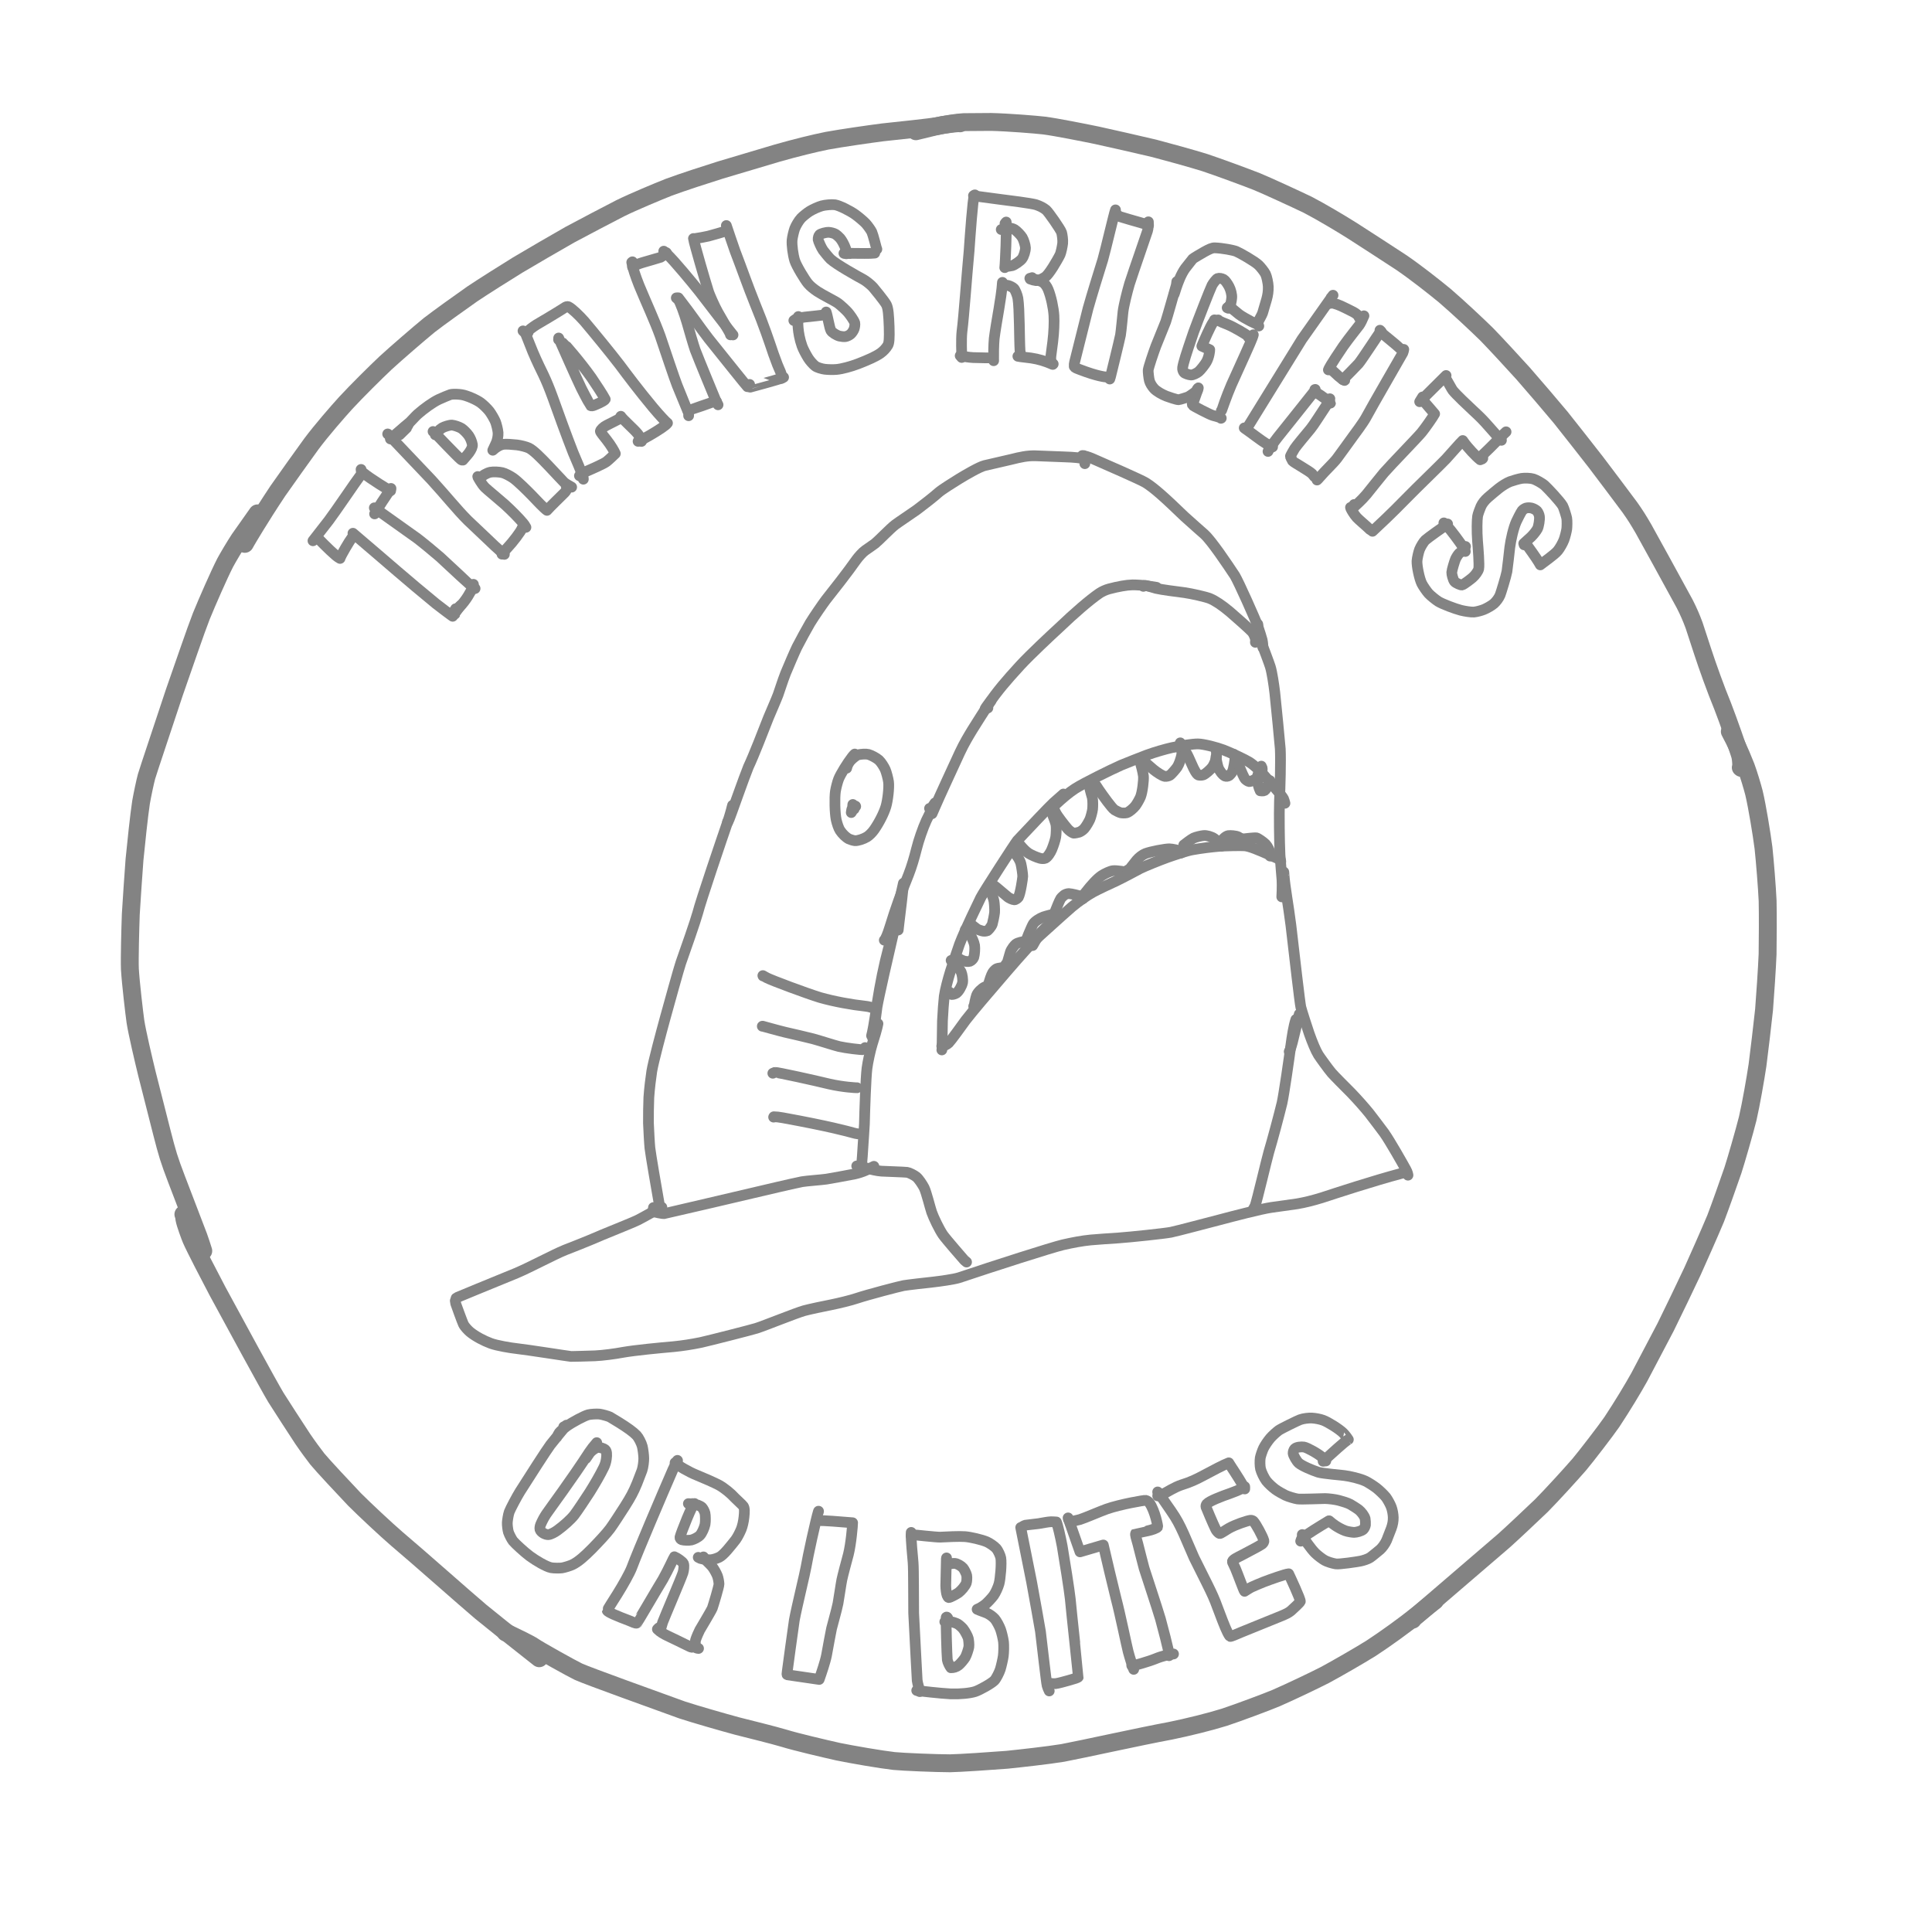 <?xml version="1.0" encoding="UTF-8" standalone="no"?>
<svg
   width="2160.00"
   height="2160.00"
   viewBox="0.00 0.00 2160.00 2160.00"
   version="1.1"
   id="svg309"
   sodipodi:docname="haj.svg"
   inkscape:version="1.1.2 (1:1.1+202202050852+0a00cf5339)"
   xmlns:inkscape="http://www.inkscape.org/namespaces/inkscape"
   xmlns:sodipodi="http://sodipodi.sourceforge.net/DTD/sodipodi-0.dtd"
   xmlns="http://www.w3.org/2000/svg"
   xmlns:svg="http://www.w3.org/2000/svg">
  <defs
     id="defs313" />
  <sodipodi:namedview
     id="namedview311"
     pagecolor="#ffffff"
     bordercolor="#666666"
     borderopacity="1.0"
     inkscape:pageshadow="2"
     inkscape:pageopacity="0.0"
     inkscape:pagecheckerboard="0"
     showgrid="false"
     inkscape:zoom="0.47074979"
     inkscape:cx="710.56856"
     inkscape:cy="1226.7663"
     inkscape:window-width="2214"
     inkscape:window-height="1475"
     inkscape:window-x="42"
     inkscape:window-y="0"
     inkscape:window-maximized="1"
     inkscape:current-layer="svg309" />
  <path
     d="m 956.68,901.59 c 0,0 -0.13,-0.34 -0.13,-0.34 -1.05,-0.17 -2.92,1.02 -3.91,2.78 -0.38,0.68 -0.74,3.34 -0.9,4.4 1.37,-1.47 2.26,-5.71 1.73,-9 0,0 -0.36,4.22 -0.36,4.22 0,0 1.48,-2.39 1.48,-2.39 0,0 0.36,3.24 0.36,3.24 0,0 1.19,-3.45 1.19,-3.45 0,0 -1.15,2.07 -1.15,2.07"
     fill="none"
     stroke="#838383"
     stroke-width="20"
     stroke-opacity="1"
     stroke-linejoin="round"
     id="path2"
     style="stroke-linecap:round;stroke-width:12;stroke-miterlimit:4;stroke-dasharray:none" />
  <path
     d="m 955.74,843.14 c 0,0 -0.09,-0.11 -0.09,-0.11 -1.06,0.95 -1.67,1.6 -2.9,3.19 -5.48,7.05 -13.04,19.42 -15.16,24.76 -1.26,3.22 -3.01,10.04 -3.59,13.83 -1.02,6.9 -0.67,24.47 0.88,31.66 1,4.47 2.7,9.55 4.39,12.1 2.68,3.95 6.53,7.75 9.99,9.46 1.47,0.69 5.02,1.74 6.47,1.86 3.48,0.22 9.59,-1.84 13.63,-4.27 2.34,-1.46 5.56,-4.62 7.85,-7.81 5.69,-8.05 11.07,-18.8 13.25,-26.03 2.09,-7.04 3.74,-21.31 2.94,-27.63 -0.45,-3.42 -2.36,-10.75 -3.66,-13.75 -1.31,-2.97 -4.63,-8.32 -7.13,-10.6 -2.61,-2.33 -8.45,-5.48 -11.64,-6.34 -3,-0.77 -7.84,-0.32 -11.17,0.32 -2.22,0.47 -6.04,3.62 -8.71,6.36 -1.4,1.47 -3.04,4.16 -3.82,6.21 -0.19,0.53 -0.43,1.37 -0.72,2.52"
     fill="none"
     stroke="#838383"
     stroke-width="20"
     stroke-opacity="1"
     stroke-linejoin="round"
     id="path4"
     style="stroke-linecap:round;stroke-width:12;stroke-miterlimit:4;stroke-dasharray:none" />
  <path
     d="m 736.98,1348.9 c 0,0 0.31,0.17 0.31,0.17 -0.08,-1.71 -0.18,-2.67 -0.54,-4.61 -2.76,-15.55 -9.23,-53.15 -10.16,-61.11 -0.48,-4.43 -1.35,-20.69 -1.61,-27.59 -0.08,-7.27 0.07,-20.93 0.43,-28.73 0.72,-10.65 2.23,-22.35 3.29,-29.31 1.75,-10.73 10.75,-44.15 15.05,-59.82 4.74,-17.09 15.16,-54.84 17.32,-61.17 5.04,-14.06 16.97,-48.48 18.86,-55.64 3.73,-14.59 26.83,-82.51 34.49,-104.71 2.38,-7.22 4.25,-14.77 4.57,-16.07"
     fill="none"
     stroke="#838383"
     stroke-width="20"
     stroke-opacity="1"
     stroke-linejoin="round"
     id="path6"
     style="stroke-linecap:round;stroke-width:12;stroke-miterlimit:4;stroke-dasharray:none" />
  <path
     d="m 813.42,918.9 c 0,0 0.5,0.09 0.5,0.09 0.82,-1.19 6.72,-17.73 11.89,-32.21 2.84,-7.98 9.28,-25.55 10.93,-29.42 6.24,-13.16 16.69,-40.4 22.39,-54.91 1.1,-2.65 9.31,-21.64 10.79,-25.69 1.78,-4.88 4.73,-14.59 8.36,-23.96 2.97,-7.23 10.03,-23.7 12.71,-29.24 3.63,-7.17 11.15,-20.87 14.75,-27.05 4.53,-7.39 14.29,-21.53 17.55,-25.84 8.64,-10.89 23.81,-30.13 34.17,-44.85 2.33,-3.21 6.67,-8.15 9.75,-10.38 3.72,-2.65 9.5,-6.52 11.15,-7.85 4.2,-3.4 16.68,-16.45 22.36,-20.86 3.15,-2.42 17.73,-12.11 24.15,-16.68 6.69,-4.95 19,-14.54 24.64,-19.6 3.27,-2.92 16.29,-11.1 22.45,-14.9 7.91,-4.85 22.9,-13.55 28.77,-15.04 4.1,-1.02 21.8,-5.01 29.35,-6.78 11.27,-2.83 18.35,-4.35 27.4,-4.17 1.58,0.03 24.04,0.95 32.32,1.24 11.65,0.38 18.28,1.06 23.46,2.47 0,0 -0.41,5.12 -0.41,5.12"
     fill="none"
     stroke="#838383"
     stroke-width="20"
     stroke-opacity="1"
     stroke-linejoin="round"
     id="path8"
     style="stroke-linecap:round;stroke-width:12;stroke-miterlimit:4;stroke-dasharray:none" />
  <path
     d="m 1211.86,509.39 c 0,0 -1.77,-0.07 -1.77,-0.07 2.99,0.35 5.96,1.24 10.71,3.16 15.52,6.7 54.85,24 59.67,26.96 10.03,6.19 21.99,17.07 43.7,38.01 6.22,5.76 20.56,18.26 22.24,19.79 4.41,4.06 10.06,11.54 16.82,20.9 4.36,6.16 15.56,22.46 17.39,25.49 4.09,6.79 22.74,48.29 25.87,57.1 1.47,4.15 4.29,13.34 4.59,14.63 0.87,3.86 0.85,7.59 0.86,8.57"
     fill="none"
     stroke="#838383"
     stroke-width="20"
     stroke-opacity="1"
     stroke-linejoin="round"
     id="path10"
     style="stroke-linecap:round;stroke-width:12;stroke-miterlimit:4;stroke-dasharray:none" />
  <path
     d="m 1406.33,698.41 c 0,0 -0.1,-0.53 -0.1,-0.53 -0.29,0.81 -0.39,2.11 -0.21,4.14 0.33,3.62 1.66,9.32 3.66,14.85 2.71,7.08 9.31,24.53 10.58,28.67 1.92,6.3 3.98,20.21 5,28.92 1.67,16.1 5.54,55 6.12,62.87 0.65,13.39 -0.18,43.65 -0.91,58.37 -0.43,14.5 -0.12,44.73 0.58,59.99 0.45,7.13 1.95,23.84 2.25,28.27 0.4,6.91 -0.18,17.52 -0.24,18.75"
     fill="none"
     stroke="#838383"
     stroke-width="20"
     stroke-opacity="1"
     stroke-linejoin="round"
     id="path12"
     style="stroke-linecap:round;stroke-width:12;stroke-miterlimit:4;stroke-dasharray:none" />
  <path
     d="m 1435.29,974.94 c 0.07,-0.14 0.17,1.59 0.24,2.96 0.96,13.85 4.85,33.53 7.74,56.73 3.88,33.62 10.07,87.26 11.05,91.29 1.03,4.22 6.72,21.74 9.36,29.53 3.47,9.79 7.24,19.03 10.27,23.9 1.68,2.68 11.35,16.1 14.97,20.32 2.58,2.99 15.84,16.35 21.5,21.97 7.55,7.84 15.79,17.2 20.42,22.98 4.22,5.42 12.55,16.41 16.66,21.97 6.36,8.94 20.53,33.96 24.29,40.79 1.02,1.86 1.61,3.27 2,4.84 0.09,0.34 0.2,0.88 0.34,1.63"
     fill="none"
     stroke="#838383"
     stroke-width="20"
     stroke-opacity="1"
     stroke-linejoin="round"
     id="path14"
     style="stroke-linecap:round;stroke-width:12;stroke-miterlimit:4;stroke-dasharray:none" />
  <path
     d="m 1053,1173.84 c 0.1,-0.29 0.16,-0.57 0.18,-0.83 0.02,-0.31 0.35,-22.92 0.5,-31.67 0.35,-8.27 1.53,-23.92 2,-27.43 1.12,-7.7 3.99,-18.47 6.93,-28.05 2.39,-7.47 7.46,-22.82 10.16,-30.32 5.79,-15.41 21.91,-48.08 23.66,-51.88 2.59,-5.41 38.94,-61.65 40.9,-63.87 10.99,-11.7 35.88,-38.08 40.2,-41.97 3.3,-2.91 9.01,-7.96 11.43,-10.09"
     fill="none"
     stroke="#838383"
     stroke-width="20"
     stroke-opacity="1"
     stroke-linejoin="round"
     id="path16"
     style="stroke-linecap:round;stroke-width:12;stroke-miterlimit:4;stroke-dasharray:none" />
  <path
     d="m 1171.47,906.02 c 1.76,-0.55 4.97,-3.06 7.71,-5.62 8.22,-7.78 16.61,-14.77 22.92,-18.79 9.86,-6.24 39.03,-20.64 51.28,-26.11 6.99,-2.93 21.42,-8.54 28.98,-11.43 9.3,-3.38 20.53,-6.58 27.74,-8.19 10.76,-2.32 23.09,-4.18 29.21,-4.18 6.42,0.05 21.19,3.93 28.66,6.77 8.19,3.13 24.58,10.93 28.7,13.53 6.45,4.12 14.26,11.91 22.15,21.16 4.52,5.17 14.95,17.17 16.15,19.79 0.57,1.29 1.28,3.64 1.61,5.1"
     fill="none"
     stroke="#838383"
     stroke-width="20"
     stroke-opacity="1"
     stroke-linejoin="round"
     id="path18"
     style="stroke-linecap:round;stroke-width:12;stroke-miterlimit:4;stroke-dasharray:none" />
  <path
     d="m 1061.69,1109.29 c 0,0 -1.65,1.19 -1.65,1.19 1.23,0.56 3.14,1.29 4.08,1.39 1.14,0.09 3.92,-0.74 5.13,-1.56 2.76,-1.96 6.11,-8.02 6.87,-11.63 0.59,-3.12 -0.37,-9.37 -1.54,-12.03 -0.94,-2.06 -4.48,-6.31 -7.02,-8.82 -1.26,-1.24 -3.35,-3.27 -4.18,-4.08"
     fill="none"
     stroke="#838383"
     stroke-width="20"
     stroke-opacity="1"
     stroke-linejoin="round"
     id="path20"
     style="stroke-linecap:round;stroke-width:12;stroke-miterlimit:4;stroke-dasharray:none" />
  <path
     d="m 1070.95,1071.11 c 2.16,1.34 4.22,2.44 6.02,3.08 2.25,0.76 5.73,1.12 7.35,0.57 1.73,-0.64 3.76,-2.75 4.33,-4.38 1,-3.2 1.45,-9.88 0.94,-13.47 -0.51,-3.31 -3.24,-9.51 -4.88,-11.61 -1.19,-1.51 -3.77,-4.23 -5.44,-5.84"
     fill="none"
     stroke="#838383"
     stroke-width="20"
     stroke-opacity="1"
     stroke-linejoin="round"
     id="path22"
     style="stroke-linecap:round;stroke-width:12;stroke-miterlimit:4;stroke-dasharray:none" />
  <path
     d="m 1085.64,1034.82 c 0.29,-0.61 0.56,-0.87 0.82,-0.79 0.09,0.03 4.47,3.72 6.11,4.75 1.08,0.67 4.14,1.65 5.57,2.06 1.68,0.48 4.16,0.34 5.78,-0.32 0.61,-0.27 4.41,-4.22 5.5,-7.4 0.52,-1.6 2.29,-9.93 2.55,-13.05 0.24,-3.18 -0.24,-10.08 -0.7,-12.69 -0.61,-3.26 -2.59,-8.59 -4.79,-11.4 -0.74,-0.93 -1.3,-1.55 -1.69,-1.88 -0.17,-0.14 -0.34,-0.16 -0.49,-0.08"
     fill="none"
     stroke="#838383"
     stroke-width="20"
     stroke-opacity="1"
     stroke-linejoin="round"
     id="path24"
     style="stroke-linecap:round;stroke-width:12;stroke-miterlimit:4;stroke-dasharray:none" />
  <path
     d="m 1111.67,990.82 c 0,0 0.27,-0.31 0.27,-0.31 1.37,0.89 11.09,9.38 14.82,12.37 1.71,1.32 5.42,3 7.28,3.12 1.31,0.06 3.81,-1.79 4.47,-2.79 2.31,-3.88 4.9,-21.32 4.92,-23.45 0.01,-2.71 -1.27,-11.01 -2.06,-14.13 -1,-3.83 -3.86,-8.46 -6.04,-10.55 -0.93,-0.86 -2.49,-2.07 -3.36,-2.65"
     fill="none"
     stroke="#838383"
     stroke-width="20"
     stroke-opacity="1"
     stroke-linejoin="round"
     id="path26"
     style="stroke-linecap:round;stroke-width:12;stroke-miterlimit:4;stroke-dasharray:none" />
  <path
     d="m 1140.68,945.03 c 3.08,3.66 6.23,6.99 9.45,9.07 3.07,1.95 8.72,4.37 12.74,5.5 1.74,0.46 4.41,0.57 5.78,-0.05 2.73,-1.31 5.97,-6.62 7.25,-9.7 1.92,-4.66 3.85,-10.56 4.45,-14.14 0.5,-3.11 0.75,-10.42 0.3,-13.36 -0.46,-2.84 -2.96,-9.14 -3.21,-9.73 -0.11,-0.26 -0.28,-0.72 -0.5,-1.39"
     fill="none"
     stroke="#838383"
     stroke-width="20"
     stroke-opacity="1"
     stroke-linejoin="round"
     id="path28"
     style="stroke-linecap:round;stroke-width:12;stroke-miterlimit:4;stroke-dasharray:none" />
  <path
     d="m 1177.83,905.33 c 0,0 0.37,-0.35 0.37,-0.35 1.08,1.52 1.66,2.47 2.07,3.48 1.41,3.39 10.26,14.68 13.56,18.43 1.55,1.72 4.67,4.03 6.38,4.55 0.94,0.26 5.46,-0.78 6.21,-1.03 1.89,-0.71 4.23,-2.32 5.75,-4 2.34,-2.63 5.55,-8.42 6.44,-10.57 0.98,-2.43 2.57,-8.25 2.9,-11.12 0.32,-2.84 0.44,-9.5 -0.28,-12.92 -0.39,-1.83 -2.58,-8.59 -2.64,-9.33 -0.04,-0.5 0,-1.59 0.12,-3.25"
     fill="none"
     stroke="#838383"
     stroke-width="20"
     stroke-opacity="1"
     stroke-linejoin="round"
     id="path30"
     style="stroke-linecap:round;stroke-width:12;stroke-miterlimit:4;stroke-dasharray:none" />
  <path
     d="m 1225.47,878.19 c 1.16,1.93 1.82,2.94 3.08,4.76 4.59,6.6 14.38,20.47 17.61,22.58 1.64,1.02 5.27,2.76 6.83,3.17 1.49,0.36 5.26,0.37 6.63,0 2.88,-0.85 7.68,-5.02 9.93,-7.95 1.72,-2.29 4.69,-7.61 5.61,-9.95 2.12,-5.44 3.62,-18.56 3.22,-23 -0.44,-4.48 -3.24,-14.66 -3.61,-15.19 -0.3,-0.42 -1.16,-1.31 -2.56,-2.69"
     fill="none"
     stroke="#838383"
     stroke-width="20"
     stroke-opacity="1"
     stroke-linejoin="round"
     id="path32"
     style="stroke-linecap:round;stroke-width:12;stroke-miterlimit:4;stroke-dasharray:none" />
  <path
     d="m 1278.17,850.54 c 2.54,2.21 10.07,8.74 11.54,9.94 3.56,2.89 9.66,7.01 12.6,7.52 1.44,0.21 4.29,-0.37 5.48,-1.13 2.29,-1.55 7.24,-7.58 8.47,-9.42 1.94,-2.95 3.97,-8.95 4.87,-13.19 0.31,-1.54 0.3,-2.85 0,-4.61 -0.58,-3.33 -1.37,-7.9 -1.58,-9.14"
     fill="none"
     stroke="#838383"
     stroke-width="20"
     stroke-opacity="1"
     stroke-linejoin="round"
     id="path34"
     style="stroke-linecap:round;stroke-width:12;stroke-miterlimit:4;stroke-dasharray:none" />
  <path
     d="m 1325.88,840.99 c 1.35,1.98 4,7.53 6.55,13.57 2.58,6.03 5.46,11.26 7.44,11.95 1.26,0.36 4.06,0.32 5.36,-0.18 2.65,-1.06 7.84,-5.73 10.03,-8.53 1.8,-2.39 4.35,-8.3 4.81,-11.59 0.19,-1.49 0,-4.07 -0.16,-5.77 -0.03,-0.68 -0.02,-2.01 0.03,-3.99"
     fill="none"
     stroke="#838383"
     stroke-width="20"
     stroke-opacity="1"
     stroke-linejoin="round"
     id="path36"
     style="stroke-linecap:round;stroke-width:12;stroke-miterlimit:4;stroke-dasharray:none" />
  <path
     d="m 1359.29,849.09 c 0,0 0.2,-2.92 0.2,-2.92 0.37,3.33 1.35,8.26 2.49,11.86 1.08,3.27 4.98,8.51 7.54,9.65 1.37,0.55 3.35,0.31 4.61,-0.54 1.07,-0.79 3.08,-3.18 3.73,-4.55 1.37,-2.96 2.93,-12.84 2.8,-14.71 -0.12,-1.7 -0.79,-3.73 -1.35,-4.64"
     fill="none"
     stroke="#838383"
     stroke-width="20"
     stroke-opacity="1"
     stroke-linejoin="round"
     id="path38"
     style="stroke-linecap:round;stroke-width:12;stroke-miterlimit:4;stroke-dasharray:none" />
  <path
     d="m 1383.63,852.05 c 4.44,11.28 7.25,17.62 8.69,19.16 1.03,1.05 3.33,2.52 4.34,2.63 1.63,0.13 7.89,-2.87 9.97,-5.01 0.69,-0.72 2.95,-3.88 3.59,-4.94 0.88,-1.52 1.22,-3.92 0.8,-5.49 -0.12,-0.41 -0.4,-1.02 -0.86,-1.84"
     fill="none"
     stroke="#838383"
     stroke-width="20"
     stroke-opacity="1"
     stroke-linejoin="round"
     id="path40"
     style="stroke-linecap:round;stroke-width:12;stroke-miterlimit:4;stroke-dasharray:none" />
  <path
     d="m 1406.33,866.15 c -0.17,1.36 -0.37,3.48 -0.42,4.87 -0.09,4.3 1.19,9.29 3.02,13.09 3.06,0.42 4.67,0.23 5.69,-1 1.67,-2.02 4.35,-6.98 5.22,-10.34"
     fill="none"
     stroke="#838383"
     stroke-width="20"
     stroke-opacity="1"
     stroke-linejoin="round"
     id="path42"
     style="stroke-linecap:round;stroke-width:12;stroke-miterlimit:4;stroke-dasharray:none" />
  <path
     d="m 1052.9,1169.56 c 1.66,0.3 5.82,-1.69 7.68,-3.51 2.52,-2.53 13.98,-18.38 18.98,-25.34 6.85,-9.01 27.91,-33.67 37.91,-45.2 9.92,-11.58 29.38,-34.34 38.76,-43.49 0.83,-0.8 1.4,-1.36 1.73,-1.68 0.91,-0.93 1.82,-1.86 2.73,-2.79"
     fill="none"
     stroke="#838383"
     stroke-width="20"
     stroke-opacity="1"
     stroke-linejoin="round"
     id="path44"
     style="stroke-linecap:round;stroke-width:12;stroke-miterlimit:4;stroke-dasharray:none" />
  <path
     d="m 1149.86,1057.09 c 0.75,-0.41 1.26,-0.71 1.54,-0.92 0.35,-0.26 37.8,-34.33 47.03,-42.24 7.41,-6.21 17.3,-13.04 23.59,-16.51 5.79,-3.18 19.96,-9.74 26.98,-12.98 10.04,-4.91 22.91,-11.98 25.77,-13.43 5.72,-2.87 22.31,-9.45 30.43,-12.39 7.41,-2.59 21.14,-7.28 27.83,-8.52 10.71,-1.86 19.38,-2.98 30.74,-3.99 4.78,-0.39 23.96,-0.87 28.01,-0.48 5.38,0.54 14.98,4.52 28.01,10.26 10.1,4.47 11.6,5.2 11.83,5.61 0.13,0.25 0.23,0.84 0.29,1.79"
     fill="none"
     stroke="#838383"
     stroke-width="20"
     stroke-opacity="1"
     stroke-linejoin="round"
     id="path46"
     style="stroke-linecap:round;stroke-width:12;stroke-miterlimit:4;stroke-dasharray:none" />
  <path
     d="m 1088.62,1125.02 c 0.06,0.23 0.35,0.51 0.39,0.64 0,0.01 0,0.01 0,0 0.2,-2.46 1.65,-9.45 2.8,-12.85 1.22,-3.41 6.02,-7.88 9.18,-9.36"
     fill="none"
     stroke="#838383"
     stroke-width="20"
     stroke-opacity="1"
     stroke-linejoin="round"
     id="path48"
     style="stroke-linecap:round;stroke-width:12;stroke-miterlimit:4;stroke-dasharray:none" />
  <path
     d="m 1104.83,1101.53 c 1.67,-6.05 3.31,-11.2 5.02,-14.09 0.92,-1.48 2.87,-3.5 4.11,-4.21 1.85,-1.01 8.5,-1.8 10.58,-1.36 0.29,0.06 0.69,0.18 1.18,0.34"
     fill="none"
     stroke="#838383"
     stroke-width="20"
     stroke-opacity="1"
     stroke-linejoin="round"
     id="path50"
     style="stroke-linecap:round;stroke-width:12;stroke-miterlimit:4;stroke-dasharray:none" />
  <path
     d="m 1124.68,1077.98 c 0,0 0.93,0.22 0.93,0.22 0.92,-3.27 3.63,-12.7 4.01,-13.83 1.23,-3.54 4.75,-7.78 6.18,-8.87 2.08,-1.56 8.69,-3.19 10.41,-2.77 0.37,0.09 0.99,0.41 1.87,0.96"
     fill="none"
     stroke="#838383"
     stroke-width="20"
     stroke-opacity="1"
     stroke-linejoin="round"
     id="path52"
     style="stroke-linecap:round;stroke-width:12;stroke-miterlimit:4;stroke-dasharray:none" />
  <path
     d="m 1145.24,1053.79 c 0.47,-0.02 0.78,-0.13 0.94,-0.32 0.12,-0.16 7.06,-17.4 8.96,-20.49 1.82,-2.87 7.38,-6.43 11.39,-7.84 3.99,-1.36 11.34,-3.08 12.02,-3.25 0.2,-0.04 0.44,-0.13 0.72,-0.25"
     fill="none"
     stroke="#838383"
     stroke-width="20"
     stroke-opacity="1"
     stroke-linejoin="round"
     id="path54"
     style="stroke-linecap:round;stroke-width:12;stroke-miterlimit:4;stroke-dasharray:none" />
  <path
     d="m 1154.83,1056.1 c 0,0 -0.32,1.02 -0.32,1.02 0.16,-0.25 0.32,-0.51 0.49,-0.8 2.39,-4.41 5.98,-10.64 7.08,-12.05 3.01,-3.81 14.46,-14.17 16.8,-16.27 0,0 -6.56,8.73 -6.56,8.73"
     fill="none"
     stroke="#838383"
     stroke-width="20"
     stroke-opacity="1"
     stroke-linejoin="round"
     id="path56"
     style="stroke-linecap:round;stroke-width:12;stroke-miterlimit:4;stroke-dasharray:none" />
  <path
     d="m 1175.05,1031.82 c 0,0 -0.77,0.94 -0.77,0.94 0.56,-1.32 3.97,-10.06 5.27,-13.45 1.53,-3.92 4.8,-12.22 6.43,-14.83 0.56,-0.87 3.05,-3.17 3.81,-3.74 1.37,-0.94 3.55,-1.7 5.13,-1.7 2.71,0.06 11.67,2.24 12.93,2.94 1.26,0.71 2.45,2.02 2.82,2.85"
     fill="none"
     stroke="#838383"
     stroke-width="20"
     stroke-opacity="1"
     stroke-linejoin="round"
     id="path58"
     style="stroke-linecap:round;stroke-width:12;stroke-miterlimit:4;stroke-dasharray:none" />
  <path
     d="m 1211.11,1000.85 c 0.61,-0.59 1.12,-1.19 2.35,-2.78 6.82,-8.76 13.27,-15.82 18.31,-19.17 3.53,-2.31 9.49,-5.05 12.47,-5.43 4.61,-0.52 14.34,1.52 14.81,1.33 0.31,-0.13 0.84,-0.62 1.59,-1.48"
     fill="none"
     stroke="#838383"
     stroke-width="20"
     stroke-opacity="1"
     stroke-linejoin="round"
     id="path60"
     style="stroke-linecap:round;stroke-width:12;stroke-miterlimit:4;stroke-dasharray:none" />
  <path
     d="m 1260.94,972.68 c 0.27,0.22 0.5,0.28 0.67,0.16 0.14,-0.09 7.21,-8.83 9.12,-11.06 2.93,-3.39 6.53,-6.15 9.94,-7.5 5.95,-2.26 21.93,-5.27 26.71,-5.27 2.94,0.03 10.89,1.77 11.56,2.36 0.3,0.28 0.84,1.04 1.6,2.28"
     fill="none"
     stroke="#838383"
     stroke-width="20"
     stroke-opacity="1"
     stroke-linejoin="round"
     id="path62"
     style="stroke-linecap:round;stroke-width:12;stroke-miterlimit:4;stroke-dasharray:none" />
  <path
     d="m 1323.47,944.7 c 0.08,-0.03 0.19,-0.11 0.36,-0.25 0.5,-0.39 7.83,-6.18 10.58,-7.47 2.49,-1.13 8.05,-2.52 11.42,-2.85 3.2,-0.27 8.65,1.19 11.93,3.54 2.74,2.02 6.67,6.57 7.06,7.19 0.17,0.27 0.35,0.68 0.53,1.22"
     fill="none"
     stroke="#838383"
     stroke-width="20"
     stroke-opacity="1"
     stroke-linejoin="round"
     id="path64"
     style="stroke-linecap:round;stroke-width:12;stroke-miterlimit:4;stroke-dasharray:none" />
  <path
     d="m 1366.74,940.72 c -0.25,0.39 -0.49,0.62 -0.72,0.68 -0.22,0.07 -0.75,0.06 -1.57,-0.01 3.16,-3.9 6.3,-6.73 8.87,-7.15 2.25,-0.32 8.38,0.09 11.07,1.4 1.22,0.6 6.82,4.26 7.83,4.94"
     fill="none"
     stroke="#838383"
     stroke-width="20"
     stroke-opacity="1"
     stroke-linejoin="round"
     id="path66"
     style="stroke-linecap:round;stroke-width:12;stroke-miterlimit:4;stroke-dasharray:none" />
  <path
     d="m 1388.75,937.77 c 0.45,0.11 0.84,0.16 1.18,0.14 0.35,-0.01 12.64,-1.56 14.86,-1.16 1.48,0.31 7.89,4.68 10.12,7.02 2.34,2.49 5,7.71 5.28,10.53 0.08,0.9 0.1,1.56 0.06,1.97 -0.02,0.22 -0.11,0.49 -0.26,0.82"
     fill="none"
     stroke="#838383"
     stroke-width="20"
     stroke-opacity="1"
     stroke-linejoin="round"
     id="path68"
     style="stroke-linecap:round;stroke-width:12;stroke-miterlimit:4;stroke-dasharray:none" />
  <path
     d="m 739.99,1349.77 c -4.02,1.49 -21.77,11.7 -26.33,13.98 -8.15,4.05 -38.45,15.76 -53.93,22.61 -6.77,2.84 -20.72,8.33 -28.05,11.18 -14,5.77 -37.91,18.82 -54.76,25.96 -29.67,12.06 -64.94,26.68 -65.33,26.86 -0.36,0.17 -0.9,0.5 -1.62,0.99"
     fill="none"
     stroke="#838383"
     stroke-width="20"
     stroke-opacity="1"
     stroke-linejoin="round"
     id="path70"
     style="stroke-linecap:round;stroke-width:12;stroke-miterlimit:4;stroke-dasharray:none" />
  <path
     d="m 1572.99,1311.19 c 0,0 -0.17,-0.33 -0.17,-0.33 -2.12,0.06 -3.22,0.21 -5.23,0.77 -32.99,8.79 -74.62,22.48 -89.83,27.47 -9.96,3.06 -19.02,5.32 -27.41,6.75 -7.38,1.07 -21.84,3.11 -28.93,4.07 -11.4,1.62 -43.37,9.95 -58.48,13.98 -8.72,2.2 -47.43,12.52 -53.93,13.8 -6.87,1.33 -44.19,5.32 -58.95,6.38 -8.1,0.5 -23.79,1.58 -30.75,2.22 -9.54,0.95 -19.98,2.91 -30.82,5.37 -13.03,3.12 -76.01,23.29 -116.41,36.87 -5.68,1.78 -21.15,3.93 -28.94,4.81 -8.74,0.91 -28.13,3.15 -32.79,3.93 -4.13,0.7 -40.4,10.21 -51.87,14.06 -6.94,2.42 -21.22,5.79 -28.74,7.32 -8.18,1.54 -25.85,5.35 -30.66,6.69 -9.22,2.6 -44.85,17 -53.35,19.67 -5.62,1.76 -51.33,13.45 -62.19,15.89 -10.34,2.11 -20.83,3.74 -30.53,4.68 -14.1,1.22 -42.65,3.89 -56.85,6.4 -8.34,1.6 -22.37,3.45 -30.95,3.84 -7.69,0.24 -25.58,0.81 -26.87,0.69 -3.55,-0.35 -48.36,-7.42 -60.29,-8.74 -7.45,-0.81 -22.46,-3.34 -29.33,-5.86 -7.88,-2.92 -17.16,-7.78 -23.18,-12.73 -1.96,-1.65 -5.83,-5.49 -7.43,-8.68 -1.11,-2.27 -8.44,-22.34 -8.56,-22.87 -0.11,-0.48 -0.28,-1.61 -0.53,-3.39"
     fill="none"
     stroke="#838383"
     stroke-width="20"
     stroke-opacity="1"
     stroke-linejoin="round"
     id="path72"
     style="stroke-linecap:round;stroke-width:12;stroke-miterlimit:4;stroke-dasharray:none" />
  <path
     d="m 957.83,1303.57 c 0.38,0.1 0.67,0.15 0.85,0.15 3,0.15 5.76,0.75 11.51,2.57 3.49,1.09 9.77,2.66 15.32,3.08 3.18,0.23 25.42,0.91 28.68,1.32 2.31,0.32 7.67,3 10.28,5.06 2.68,2.17 6.91,8.6 8.71,12.11 2.51,5.03 6.75,22.45 8.44,27.34 2.15,6.16 8.52,19.43 12.68,25.45 3.32,4.75 23.43,27.85 23.78,28.18 0.37,0.34 1.22,1.07 2.54,2.16"
     fill="none"
     stroke="#838383"
     stroke-width="20"
     stroke-opacity="1"
     stroke-linejoin="round"
     id="path74"
     style="stroke-linecap:round;stroke-width:12;stroke-miterlimit:4;stroke-dasharray:none" />
  <path
     d="m 962.59,1306.18 c 0.64,-2.78 1.35,-9.41 2.07,-22.06 0.45,-7.17 1.6,-23.38 1.77,-27.51 0.37,-15.64 1.55,-51.58 2.88,-62.25 0.9,-7.06 3.78,-20.31 5.94,-27.27 3.35,-10.63 4.47,-14.59 5.36,-18.27 0.3,-1.31 0.78,-3.48 0.96,-4.33"
     fill="none"
     stroke="#838383"
     stroke-width="20"
     stroke-opacity="1"
     stroke-linejoin="round"
     id="path76"
     style="stroke-linecap:round;stroke-width:12;stroke-miterlimit:4;stroke-dasharray:none" />
  <path
     d="m 974.42,1157.91 c 1.28,-4.9 2.35,-9.81 6.3,-36.58 3.32,-21.16 7.63,-42.59 12.48,-60.59 2.41,-8.21 6.04,-20.44 7.26,-24.45 -7.02,30.13 -17.99,78.05 -19.91,89.37 -0.95,6.39 -3.36,26.49 -3.96,29.42 -0.18,0.86 -0.99,3.92 -1.23,4.85"
     fill="none"
     stroke="#838383"
     stroke-width="20"
     stroke-opacity="1"
     stroke-linejoin="round"
     id="path78"
     style="stroke-linecap:round;stroke-width:12;stroke-miterlimit:4;stroke-dasharray:none" />
  <path
     d="m 988.67,1051.14 c 1.34,-1.08 3.64,-6.32 6.45,-15.44 5.85,-19.28 12.68,-38.16 20.69,-57.85 3.56,-9.18 6.3,-18.58 8.74,-28.26 2.4,-9.85 7.3,-23.95 11.1,-32.24 1.44,-3.14 8.48,-17.35 9.62,-19.65 -1.28,1.7 -3.57,5.41 -3.76,5.56 -0.38,0.3 -1.13,0.48 -2.27,0.54"
     fill="none"
     stroke="#838383"
     stroke-width="20"
     stroke-opacity="1"
     stroke-linejoin="round"
     id="path80"
     style="stroke-linecap:round;stroke-width:12;stroke-miterlimit:4;stroke-dasharray:none" />
  <path
     d="m 997.22,1046.52 c 0.66,-1.46 2.26,-11.65 4.99,-24.34 3.63,-16.19 7.53,-33.54 7.79,-34.71 0.08,4.32 -3.9,36.49 -4.9,44.61 -0.35,3.07 -0.79,6.92 -0.88,7.7"
     fill="none"
     stroke="#838383"
     stroke-width="20"
     stroke-opacity="1"
     stroke-linejoin="round"
     id="path82"
     style="stroke-linecap:round;stroke-width:12;stroke-miterlimit:4;stroke-dasharray:none" />
  <path
     d="m 1042.07,909.7 c 0.99,-2.07 2.27,-5 3.76,-8.59 3.01,-7.22 20.31,-44.74 27.38,-60.01 4.7,-10.05 9.84,-18.57 13.84,-25.13 14.76,-23.65 19.71,-30.69 20.93,-32.4"
     fill="none"
     stroke="#838383"
     stroke-width="20"
     stroke-opacity="1"
     stroke-linejoin="round"
     id="path84"
     style="stroke-linecap:round;stroke-width:12;stroke-miterlimit:4;stroke-dasharray:none" />
  <path
     d="m 1104.46,791.52 c 0,0 -3.05,0.87 -3.05,0.87 0.31,-0.66 0.68,-1.24 1.87,-2.91 13.72,-19.17 20.23,-26.77 37.63,-45.84 11.17,-12.02 32.58,-32.08 43.34,-41.97 17.14,-16.41 34.01,-30.93 44.73,-38.29 3.3,-2.24 7.36,-3.96 10.83,-4.93 10.1,-2.71 19.97,-4.46 26.14,-4.55 3.89,-0.05 11.45,0.39 15.86,0.99 2.48,0.33 9.94,1.52 11.26,1.74"
     fill="none"
     stroke="#838383"
     stroke-width="20"
     stroke-opacity="1"
     stroke-linejoin="round"
     id="path86"
     style="stroke-linecap:round;stroke-width:12;stroke-miterlimit:4;stroke-dasharray:none" />
  <path
     d="m 1278.32,655.54 c 0.43,-0.58 0.83,-0.91 1.21,-1 1.77,-0.38 9.63,2.47 12.75,3.23 6.14,1.49 23.84,3.75 31.84,4.76 8.6,1.24 24.21,4.82 28.55,6.6 6.03,2.49 13.54,7.52 22.41,14.96 6.74,5.8 22.34,19.53 24.84,22.47 2.04,2.41 3.91,7.25 3.82,9.33 -0.01,0.31 -0.08,1.06 -0.19,2.24"
     fill="none"
     stroke="#838383"
     stroke-width="20"
     stroke-opacity="1"
     stroke-linejoin="round"
     id="path88"
     style="stroke-linecap:round;stroke-width:12;stroke-miterlimit:4;stroke-dasharray:none" />
  <path
     d="m 864.93,1248.96 c 0,0 0.22,-0.41 0.22,-0.41 2.91,0.02 5.16,0.29 10.18,1.15 51.57,9.37 72.86,15.26 78.86,16.94 1.61,0.45 3.17,0.78 4.54,0.96 0.35,0.04 0.88,0.09 1.58,0.14"
     fill="none"
     stroke="#838383"
     stroke-width="20"
     stroke-opacity="1"
     stroke-linejoin="round"
     id="path90"
     style="stroke-linecap:round;stroke-width:12;stroke-miterlimit:4;stroke-dasharray:none" />
  <path
     d="m 864.04,1199.9 c 1.12,-0.56 1.87,-0.89 2.23,-0.98 1.86,-0.42 44.97,9.1 60.67,12.96 15.74,3.61 30.4,4.32 31.21,4.24"
     fill="none"
     stroke="#838383"
     stroke-width="20"
     stroke-opacity="1"
     stroke-linejoin="round"
     id="path92"
     style="stroke-linecap:round;stroke-width:12;stroke-miterlimit:4;stroke-dasharray:none" />
  <path
     d="m 852.27,1147.34 c 0.07,-0.07 0.17,-0.09 0.31,-0.07 0.1,0.03 18.41,5.16 25.09,6.73 8.15,1.84 24.12,5.57 31.24,7.39 9.02,2.47 23.92,7.38 29.34,8.67 6.77,1.59 26.01,4.01 26.92,3.36 0.31,-0.24 0.98,-0.97 1.99,-2.18"
     fill="none"
     stroke="#838383"
     stroke-width="20"
     stroke-opacity="1"
     stroke-linejoin="round"
     id="path94"
     style="stroke-linecap:round;stroke-width:12;stroke-miterlimit:4;stroke-dasharray:none" />
  <path
     d="m 853.06,1091.15 c 0,0 -0.17,-0.41 -0.17,-0.41 1.69,1.01 2.56,1.5 4.4,2.46 5.71,2.95 44.17,17.33 59.62,22.07 15.64,4.47 35.56,8.05 50.71,9.67 1.71,0.19 3.52,0.5 4.76,0.85 0.35,0.09 0.86,0.27 1.54,0.51"
     fill="none"
     stroke="#838383"
     stroke-width="20"
     stroke-opacity="1"
     stroke-linejoin="round"
     id="path96"
     style="stroke-linecap:round;stroke-width:12;stroke-miterlimit:4;stroke-dasharray:none" />
  <path
     d="m 1448.4,1142.53 c 0.11,-0.56 0.19,-0.97 0.23,-1.24 0.04,-0.26 0.1,-0.76 0.18,-1.5 -2.59,7.51 -4.35,19.91 -5.33,26.89 -2.34,17.64 -7.95,56.51 -10.13,66.39 -3.22,13.38 -11.03,42.55 -14.76,54.87 -1.98,6.6 -13.64,56.17 -15.36,60.13 -0.38,0.87 -1.98,3.7 -2.56,4.76"
     fill="none"
     stroke="#838383"
     stroke-width="20"
     stroke-opacity="1"
     stroke-linejoin="round"
     id="path98"
     style="stroke-linecap:round;stroke-width:12;stroke-miterlimit:4;stroke-dasharray:none" />
  <path
     d="m 1450.99,1142.53 c 0,0 1.59,-8.69 1.59,-8.69 -1.69,7.04 -5.51,22.78 -7.65,31.48 -0.56,2.24 -1.78,6.26 -2.59,8.34 -0.25,0.66 -0.58,1.34 -0.99,2.05"
     fill="none"
     stroke="#838383"
     stroke-width="20"
     stroke-opacity="1"
     stroke-linejoin="round"
     id="path100"
     style="stroke-linecap:round;stroke-width:12;stroke-miterlimit:4;stroke-dasharray:none" />
  <path
     d="m 730.57,1350.08 c -0.37,0.9 -0.14,3.53 0.67,4.61 0.32,0.42 8.98,2.29 11.46,2.13 0.54,-0.04 91.6,-21.29 126.35,-29.5 7.26,-1.69 24.04,-5.54 27.6,-6.17 4.83,-0.86 21.37,-2.03 27.29,-2.88 3.87,-0.56 23.93,-4.28 31.92,-5.84 3.77,-0.82 9.13,-2.59 12.43,-4.11 1.87,-0.87 7.72,-3.83 8.76,-4.35"
     fill="none"
     stroke="#838383"
     stroke-width="20"
     stroke-opacity="1"
     stroke-linejoin="round"
     id="path102"
     style="stroke-linecap:round;stroke-width:12;stroke-miterlimit:4;stroke-dasharray:none" />
  <path
     d="m 349.91,604.58 c 4.3,-5.62 13.1,-16.93 17.6,-22.61 7.19,-9.45 31.62,-45.59 34.05,-48.5 0.86,-1.02 1.4,-1.76 1.63,-2.25 0.23,-0.48 0.64,-1.62 1.22,-3.42"
     fill="none"
     stroke="#838383"
     stroke-width="20"
     stroke-opacity="1"
     stroke-linejoin="round"
     id="path104"
     style="stroke-linecap:round;stroke-width:12;stroke-miterlimit:4;stroke-dasharray:none" />
  <path
     d="m 403.69,524.84 c -0.04,1.22 0.33,2.11 1.69,3.26 8.7,7.38 30.76,20.54 30.9,20.61 0.2,0.09 0.35,0.09 0.45,-0.01"
     fill="none"
     stroke="#838383"
     stroke-width="20"
     stroke-opacity="1"
     stroke-linejoin="round"
     id="path106"
     style="stroke-linecap:round;stroke-width:12;stroke-miterlimit:4;stroke-dasharray:none" />
  <path
     d="m 437.13,546.08 c -1.31,2.04 -4.62,7.03 -6.6,9.97 -4.64,6.7 -10.39,16.21 -11.71,18.49"
     fill="none"
     stroke="#838383"
     stroke-width="20"
     stroke-opacity="1"
     stroke-linejoin="round"
     id="path108"
     style="stroke-linecap:round;stroke-width:12;stroke-miterlimit:4;stroke-dasharray:none" />
  <path
     d="m 354.19,600.85 c 0.47,0.25 0.81,0.47 1.02,0.65 0.21,0.19 12.74,13.23 20.34,19.63 1.44,1.22 2.47,1.92 4.62,3.19 0.65,-3.05 10.96,-20.19 13.05,-22.77 0.24,-0.29 0.71,-0.78 1.41,-1.46"
     fill="none"
     stroke="#838383"
     stroke-width="20"
     stroke-opacity="1"
     stroke-linejoin="round"
     id="path110"
     style="stroke-linecap:round;stroke-width:12;stroke-miterlimit:4;stroke-dasharray:none" />
  <path
     d="m 396.25,598.48 c -0.22,-0.22 -0.42,-0.44 -0.58,-0.66 -0.16,-0.23 -0.52,-0.77 -1.07,-1.62 42.5,36.18 59.59,51.55 92.86,78.81 7.62,5.95 14.86,11.29 16.66,12.6 0.66,0.47 1.32,0.93 1.97,1.4"
     fill="none"
     stroke="#838383"
     stroke-width="20"
     stroke-opacity="1"
     stroke-linejoin="round"
     id="path112"
     style="stroke-linecap:round;stroke-width:12;stroke-miterlimit:4;stroke-dasharray:none" />
  <path
     d="m 505.91,685.42 c 1.64,-1.23 5.67,-4.74 8,-6.96 2.7,-2.62 6.92,-8.04 9.32,-12.01 1.69,-2.86 5.1,-8.71 5.28,-9.37 0.11,-0.45 0.38,-1.71 0.79,-3.78"
     fill="none"
     stroke="#838383"
     stroke-width="20"
     stroke-opacity="1"
     stroke-linejoin="round"
     id="path114"
     style="stroke-linecap:round;stroke-width:12;stroke-miterlimit:4;stroke-dasharray:none" />
  <path
     d="m 418.51,567.76 c 12.32,8.81 44.88,31.88 47.91,34.1 6.34,4.85 19.06,15.31 25.42,20.86 11.67,10.76 37.22,34.67 37.6,34.85 0.26,0.12 0.83,0.25 1.7,0.39"
     fill="none"
     stroke="#838383"
     stroke-width="20"
     stroke-opacity="1"
     stroke-linejoin="round"
     id="path116"
     style="stroke-linecap:round;stroke-width:12;stroke-miterlimit:4;stroke-dasharray:none" />
  <path
     d="m 508.62,686.51 c 0.11,-0.27 0.03,-0.89 0.14,-1.08 0.18,-0.33 5.37,-7.36 6.27,-8.57 0,0 -7.68,7.26 -7.68,7.26 0,0 2.04,-3.53 2.04,-3.53"
     fill="none"
     stroke="#838383"
     stroke-width="20"
     stroke-opacity="1"
     stroke-linejoin="round"
     id="path118"
     style="stroke-linecap:round;stroke-width:12;stroke-miterlimit:4;stroke-dasharray:none" />
  <path
     d="m 433.43,485.16 c 0.06,-0.18 0.42,0.13 4.35,4.39 9.93,10.41 32.23,33.89 44.6,46.95 16.55,18.13 28.27,32.94 40.43,45.13 6.09,5.77 16.92,16.04 21.66,20.52 3.81,3.66 12.01,11.69 19.41,17.62"
     fill="none"
     stroke="#838383"
     stroke-width="20"
     stroke-opacity="1"
     stroke-linejoin="round"
     id="path120"
     style="stroke-linecap:round;stroke-width:12;stroke-miterlimit:4;stroke-dasharray:none" />
  <path
     d="m 436.47,490.75 c 1.56,-1.52 4.69,-4.23 9.44,-8.22 3.56,-2.99 11.32,-9.59 12.47,-10.65 2.12,-1.97 5.71,-6.25 8.65,-8.87 7.22,-6.32 16.4,-12.96 23.33,-16.35 2.94,-1.43 11.86,-5.15 13,-5.46 3.67,-0.98 10.08,-0.39 12.95,0.06 5.55,0.9 16.27,5.48 21.12,9.05 2.94,2.2 7.2,6.33 9.59,9.31 2.17,2.76 5.74,8.98 6.9,11.8 0.94,2.32 2.68,8.91 2.92,12.33 0.23,3.69 -0.74,8.44 -2.24,11.78 -1.29,2.77 -3.11,6.69 -3.66,7.84 3.75,-3.52 8.04,-6.09 12.18,-6.65 2.8,-0.32 8.77,0.08 14.71,0.7 4.49,0.54 10.63,2.12 13.44,3.46 5.08,2.5 12.69,10.14 22.37,20.31 7.01,7.3 16.34,17.58 17.32,18.38 2.32,1.86 7.14,4.51 8.15,5.07"
     fill="none"
     stroke="#838383"
     stroke-width="20"
     stroke-opacity="1"
     stroke-linejoin="round"
     id="path122"
     style="stroke-linecap:round;stroke-width:12;stroke-miterlimit:4;stroke-dasharray:none" />
  <path
     d="m 561.23,619.55 c 1.34,-1.93 2.08,-2.88 6.07,-7.09 5.86,-6.2 15.23,-18.35 16.32,-21.85"
     fill="none"
     stroke="#838383"
     stroke-width="20"
     stroke-opacity="1"
     stroke-linejoin="round"
     id="path124"
     style="stroke-linecap:round;stroke-width:12;stroke-miterlimit:4;stroke-dasharray:none" />
  <path
     d="m 587.77,589.52 c 0,0 0.22,0.03 0.22,0.03 -1.34,-2.37 -2.03,-3.42 -3.15,-4.7 -5.04,-5.96 -12.58,-13.58 -20.44,-20.79 -7.87,-6.93 -19.21,-16.2 -21.97,-18.86 -4.07,-3.97 -8.11,-11.78 -8.18,-11.92 -0.07,-0.17 -0.11,-0.33 -0.12,-0.49"
     fill="none"
     stroke="#838383"
     stroke-width="20"
     stroke-opacity="1"
     stroke-linejoin="round"
     id="path126"
     style="stroke-linecap:round;stroke-width:12;stroke-miterlimit:4;stroke-dasharray:none" />
  <path
     d="m 535.8,534.93 c 3.85,-3.42 8.29,-6.11 12.49,-7.01 3.43,-0.67 9.77,-0.29 13.34,0.52 3.24,0.78 8.55,3.64 11.89,5.89 5.3,3.62 15.77,14.13 20.84,19.3 5.51,5.83 14.26,15.05 17.16,16.95 2.96,-3.57 16.58,-16.59 19.61,-19.71 1.58,-1.61 2.37,-3.1 2.39,-4.54 0,-0.34 -0.09,-0.89 -0.27,-1.65"
     fill="none"
     stroke="#838383"
     stroke-width="20"
     stroke-opacity="1"
     stroke-linejoin="round"
     id="path128"
     style="stroke-linecap:round;stroke-width:12;stroke-miterlimit:4;stroke-dasharray:none" />
  <path
     d="m 484.17,482.42 c 0.27,0.04 0.49,0.13 0.67,0.28 0.16,0.14 26.37,27.72 30.43,31.01 1.17,0.93 1.61,0.77 2.22,0.7 0.49,-0.67 5.08,-5.66 6.94,-8.22 2.58,-3.6 4.05,-6.9 3.69,-9.13 -0.61,-3.3 -2.09,-7.04 -4.02,-9.93 -1.84,-2.71 -5.77,-6.73 -8.14,-8.24 -2.43,-1.51 -7.98,-3.45 -10.66,-3.64 -2.59,-0.14 -8.41,1.69 -10.95,3.13 -1.32,0.77 -3.58,2.65 -4.63,3.84 -0.5,0.57 -2.48,3.14 -3.07,3.92"
     fill="none"
     stroke="#838383"
     stroke-width="20"
     stroke-opacity="1"
     stroke-linejoin="round"
     id="path130"
     style="stroke-linecap:round;stroke-width:12;stroke-miterlimit:4;stroke-dasharray:none" />
  <path
     d="m 455.96,475.69 c 0,0 0.6,-1.26 0.6,-1.26 -1.75,0.66 -4.74,3.12 -9.1,7.44 -2.88,2.97 -7.77,7.99 -8.14,9.49 2.87,-1.3 13.01,-11.64 13.96,-13.19 0,0 -6.57,7.96 -6.57,7.96 0,0 7.8,-7.62 7.8,-7.62 0,0 -9.88,7.54 -9.88,7.54"
     fill="none"
     stroke="#838383"
     stroke-width="20"
     stroke-opacity="1"
     stroke-linejoin="round"
     id="path132"
     style="stroke-linecap:round;stroke-width:12;stroke-miterlimit:4;stroke-dasharray:none" />
  <path
     d="m 652.18,535.75 c 0,-2.31 -0.7,-4.75 -11.32,-29.5 -6.65,-16.81 -17.41,-46.47 -22.65,-61.23 -4.07,-11.13 -7.06,-18.44 -10.81,-26.32 -1.31,-2.63 -7.51,-15.21 -11.72,-25.34 -2.97,-7.57 -7.94,-19.98 -8.12,-20.28 -0.58,-0.98 -1.95,-2.42 -2.82,-3.14"
     fill="none"
     stroke="#838383"
     stroke-width="20"
     stroke-opacity="1"
     stroke-linejoin="round"
     id="path134"
     style="stroke-linecap:round;stroke-width:12;stroke-miterlimit:4;stroke-dasharray:none" />
  <path
     d="m 590.47,371.59 c 0,0 -1.46,-0.11 -1.46,-0.11 1.89,-2.23 6.42,-5.7 10.67,-8.39 21.71,-12.72 30.68,-18.52 31.14,-18.85 2.03,-1.44 3.34,-1.83 4.59,-1.34 3.54,1.55 11.94,9.54 17.98,16.38 9.45,11.18 29.27,35.3 39.83,49.12 8.59,11.55 20.99,28.04 36.95,47.27 7.5,8.88 13.96,15.86 16.09,17.34 -1.65,2.53 -10.66,8.4 -20.07,13.84 -1.76,1 -5.46,3.08 -6.48,3.61 -2.26,1.15 -4.99,2.42 -6.32,2.95"
     fill="none"
     stroke="#838383"
     stroke-width="20"
     stroke-opacity="1"
     stroke-linejoin="round"
     id="path136"
     style="stroke-linecap:round;stroke-width:12;stroke-miterlimit:4;stroke-dasharray:none" />
  <path
     d="m 717.19,493.5 c -0.59,-3.08 -1.05,-4.36 -4.28,-8.58 -4.36,-5.4 -16.5,-15.81 -18.81,-19.5 -1.15,2.13 -1.97,3.03 -3.81,3.95 -3.31,1.71 -9.37,4.8 -12.13,6.17 -3.27,1.61 -6.56,4.78 -6.93,6.49 -0.18,0.96 3.88,5.78 6.77,9.44 5.29,6.72 8.77,12.98 9.93,15.67 -2.34,2.26 -7.45,7.13 -9.82,8.97 -3.36,2.56 -18.03,8.96 -24.44,11.7 -1.3,0.58 -2.98,1.7 -4.27,2.74 -0.28,0.23 -0.81,0.69 -1.58,1.36"
     fill="none"
     stroke="#838383"
     stroke-width="20"
     stroke-opacity="1"
     stroke-linejoin="round"
     id="path138"
     style="stroke-linecap:round;stroke-width:12;stroke-miterlimit:4;stroke-dasharray:none" />
  <path
     d="m 624.49,379.71 c 0,0 0.11,-1.81 0.11,-1.81 5.84,13.16 19.69,44.58 25.28,56.13 5.64,11.17 10.16,19.21 10.42,19.45 0.66,0.57 2.15,0.38 4.05,-0.37 10.04,-4.1 11.92,-5.98 12.3,-6.7 -2.15,-4.41 -10.7,-17.23 -15.33,-24.1 -12.75,-18.08 -30.61,-38.27 -30.87,-38.36 -0.26,-0.08 -0.76,0.06 -1.52,0.42"
     fill="none"
     stroke="#838383"
     stroke-width="20"
     stroke-opacity="1"
     stroke-linejoin="round"
     id="path140"
     style="stroke-linecap:round;stroke-width:12;stroke-miterlimit:4;stroke-dasharray:none" />
  <path
     d="m 707.06,292.7 c 0,0 -0.76,0.59 -0.76,0.59 1.16,6.64 3.91,14.75 8.2,25.71 8.03,19.47 17.53,39.76 23.73,57 5.09,15.1 16.03,47.75 18.83,54.78 5.93,14.47 12.7,30.9 12.78,31.32 0.07,0.43 0.09,1.32 0.05,2.68"
     fill="none"
     stroke="#838383"
     stroke-width="20"
     stroke-opacity="1"
     stroke-linejoin="round"
     id="path142"
     style="stroke-linecap:round;stroke-width:12;stroke-miterlimit:4;stroke-dasharray:none" />
  <path
     d="m 707.19,298.46 c 2.91,-1.86 6.02,-3.31 10.63,-4.74 4.31,-1.3 19.77,-5.67 20.8,-6.11 1.3,-0.57 5.38,-4.19 6.4,-5.1"
     fill="none"
     stroke="#838383"
     stroke-width="20"
     stroke-opacity="1"
     stroke-linejoin="round"
     id="path144"
     style="stroke-linecap:round;stroke-width:12;stroke-miterlimit:4;stroke-dasharray:none" />
  <path
     d="m 742.07,280.82 c 0.64,0.54 2.76,2.32 3.44,2.96 8.89,8.41 28.11,31.82 36.34,42.1 10.41,13.48 36.01,46.92 37.67,48.57"
     fill="none"
     stroke="#838383"
     stroke-width="20"
     stroke-opacity="1"
     stroke-linejoin="round"
     id="path146"
     style="stroke-linecap:round;stroke-width:12;stroke-miterlimit:4;stroke-dasharray:none" />
  <path
     d="m 775.58,267.03 c 0,0 -0.28,-0.36 -0.28,-0.36 0.09,1.75 4.92,18.82 7.31,27.25 2.51,8.71 8.36,28.73 9.73,32.75 0.77,2.28 6.29,15.39 10.38,22.56 4.28,7.43 10.34,17.95 12.12,21.05 1.11,1.89 1.48,2.74 1.84,4.08"
     fill="none"
     stroke="#838383"
     stroke-width="20"
     stroke-opacity="1"
     stroke-linejoin="round"
     id="path148"
     style="stroke-linecap:round;stroke-width:12;stroke-miterlimit:4;stroke-dasharray:none" />
  <path
     d="m 778.13,266.55 c 2.67,-0.41 9.42,-1.51 13.82,-2.56 4.36,-1.06 17.08,-4.9 18.28,-5.26"
     fill="none"
     stroke="#838383"
     stroke-width="20"
     stroke-opacity="1"
     stroke-linejoin="round"
     id="path150"
     style="stroke-linecap:round;stroke-width:12;stroke-miterlimit:4;stroke-dasharray:none" />
  <path
     d="m 812.07,252.15 c 2.23,6.67 7.02,20.91 9.72,28.52 7.98,20.74 14.03,38.4 22.23,58.78 10.45,25.4 15.91,42.1 20.8,56.5 3.75,10.53 5.51,14.77 7.88,20.03 0.6,1.36 1.09,3.61 1.12,5.14 0.01,0.43 -0.04,1.06 -0.15,1.91"
     fill="none"
     stroke="#838383"
     stroke-width="20"
     stroke-opacity="1"
     stroke-linejoin="round"
     id="path152"
     style="stroke-linecap:round;stroke-width:12;stroke-miterlimit:4;stroke-dasharray:none" />
  <path
     d="m 768.78,458.3 c 0.96,0.2 1.63,0.28 2,0.25 0.54,-0.05 26.53,-9.22 26.88,-9.27 0.43,-0.07 1.56,-0.19 3.39,-0.36"
     fill="none"
     stroke="#838383"
     stroke-width="20"
     stroke-opacity="1"
     stroke-linejoin="round"
     id="path154"
     style="stroke-linecap:round;stroke-width:12;stroke-miterlimit:4;stroke-dasharray:none" />
  <path
     d="m 756.13,333.06 c 1.26,1.11 2.04,1.83 2.33,2.16 1.78,2.05 6.44,14.68 9.51,25.09 2.19,7.87 7.57,26.23 9.19,30.78 3.43,9.17 22.87,56.18 23.09,56.65 0.47,1 2.06,3.93 2.54,4.82"
     fill="none"
     stroke="#838383"
     stroke-width="20"
     stroke-opacity="1"
     stroke-linejoin="round"
     id="path156"
     style="stroke-linecap:round;stroke-width:12;stroke-miterlimit:4;stroke-dasharray:none" />
  <path
     d="m 758.95,334.37 c 0,0 -0.52,-1.38 -0.52,-1.38 15.86,20.5 22.62,31.06 33.82,45.58 20.22,25.25 41.87,52.28 43.36,53.74 0,0 0.45,-1.2 0.45,-1.2"
     fill="none"
     stroke="#838383"
     stroke-width="20"
     stroke-opacity="1"
     stroke-linejoin="round"
     id="path158"
     style="stroke-linecap:round;stroke-width:12;stroke-miterlimit:4;stroke-dasharray:none" />
  <path
     d="m 838.07,429.8 c 0.25,1.75 0.48,2.77 0.69,3.04 0.02,0.03 31.97,-8.61 35.75,-10.26 0.29,-0.12 0.8,-0.37 1.55,-0.74"
     fill="none"
     stroke="#838383"
     stroke-width="20"
     stroke-opacity="1"
     stroke-linejoin="round"
     id="path160"
     style="stroke-linecap:round;stroke-width:12;stroke-miterlimit:4;stroke-dasharray:none" />
  <path
     d="m 950.86,283.44 c -1.7,-0.03 -6.55,-0.12 -7.14,-0.16 -0.09,0 -0.3,-0.15 -0.21,-0.15 0.35,-0.01 25.31,0.38 29.51,0.16 0.85,-0.04 4,-0.27 4.94,-0.34"
     fill="none"
     stroke="#838383"
     stroke-width="20"
     stroke-opacity="1"
     stroke-linejoin="round"
     id="path162"
     style="stroke-linecap:round;stroke-width:12;stroke-miterlimit:4;stroke-dasharray:none" />
  <path
     d="m 887.52,358.35 c 0.64,-0.46 1.28,-0.92 1.92,-1.38 1.46,-1.02 4.89,-1.8 10.46,-2.49 7.06,-0.63 19.7,-2.18 20.11,-2.22 0.44,-0.05 1.24,-0.07 2.38,-0.08"
     fill="none"
     stroke="#838383"
     stroke-width="20"
     stroke-opacity="1"
     stroke-linejoin="round"
     id="path164"
     style="stroke-linecap:round;stroke-width:12;stroke-miterlimit:4;stroke-dasharray:none" />
  <path
     d="m 923.64,348.81 c 1.48,3.87 3.74,17.86 5.32,20.72 1.33,2.3 6.2,5.35 9.68,6.25 2.03,0.49 4.89,0.76 6.52,0.55 1.74,-0.26 4.3,-1.46 5.78,-2.71 1.52,-1.34 3.22,-3.89 3.98,-5.93 0.62,-1.83 1.08,-5.23 0.74,-6.63 -0.78,-2.94 -5.75,-9.66 -7.67,-11.87 -2.44,-2.77 -8.02,-7.87 -10.9,-10.05 -3.53,-2.63 -16.86,-9.08 -23.25,-13.29 -4.02,-2.75 -7.58,-5.48 -10.38,-8.74 -3.59,-4.25 -13.02,-19.78 -14.91,-25.75 -1.96,-6.32 -3.46,-17.44 -2.98,-22.93 0.26,-2.84 1.83,-9.9 2.96,-12.88 1.4,-3.57 4.43,-8.76 7.18,-11.73 1.57,-1.66 6.54,-5.78 9.56,-7.65 3.71,-2.26 9.64,-4.92 13.62,-6.05 3.61,-1.01 11.25,-1.67 14.69,-1.16 4.9,0.78 16.62,6.64 22.59,10.89 3.23,2.31 9.52,7.54 11.78,10.01 2.26,2.5 5.85,7.54 6.74,9.5 1.5,3.4 4.88,16.9 5.04,17.45 0.11,0.36 0.32,0.97 0.62,1.81"
     fill="none"
     stroke="#838383"
     stroke-width="20"
     stroke-opacity="1"
     stroke-linejoin="round"
     id="path166"
     style="stroke-linecap:round;stroke-width:12;stroke-miterlimit:4;stroke-dasharray:none" />
  <path
     d="m 946.37,283.52 c 0,0 -0.18,0.18 -0.18,0.18 -0.01,-2.67 -0.18,-4.11 -0.8,-5.91 -1.48,-4.21 -3.83,-8.63 -6.16,-11.47 -1.13,-1.33 -3.71,-3.61 -5.24,-4.56 -1.7,-1 -5.04,-1.89 -7.34,-2.02 -3.36,-0.13 -9.09,1.5 -10.42,2.78 -0.98,1 -1.7,3.7 -1.51,5.46 0.16,1.27 3.36,8.84 5.49,11.84 1.58,2.2 6.9,8.57 8.26,9.84 6.74,6.19 30.88,19.64 36.92,22.87 3.1,1.76 8.45,6.08 10.77,8.72 0.36,0.41 12.5,14.98 14.84,19.41 2.02,3.92 2.58,11.57 3.07,24.62 0.39,13.1 -0.02,18.21 -1.44,20.7 -2.05,3.47 -4.95,6.55 -8.3,8.95 -5.2,3.64 -13.45,7.32 -25.06,11.84 -7.95,3.05 -18.29,5.79 -24.04,6.28 -3.86,0.31 -9.28,0.22 -13.11,-0.23 -3.31,-0.4 -8.59,-1.94 -10.78,-3.63 -2.45,-1.95 -5.85,-5.79 -7.84,-8.97 -2.63,-4.25 -5.55,-9.81 -6.82,-13.36 -5.55,-15.74 -4.62,-28.91 -4.53,-29.58 0.07,-0.51 0.21,-1.63 0.41,-3.37"
     fill="none"
     stroke="#838383"
     stroke-width="20"
     stroke-opacity="1"
     stroke-linejoin="round"
     id="path168"
     style="stroke-linecap:round;stroke-width:12;stroke-miterlimit:4;stroke-dasharray:none" />
  <path
     d="m 1089.92,217.87 c -0.38,0.37 -0.63,0.66 -0.73,0.86 -1.57,3.34 -4.53,44.29 -5.74,61.97 -2.8,29.59 -5.75,73.17 -7.92,89.68 -1.05,8.97 -0.32,25.78 -0.31,26.47 0.01,0.46 -0.01,1.39 -0.04,2.78"
     fill="none"
     stroke="#838383"
     stroke-width="20"
     stroke-opacity="1"
     stroke-linejoin="round"
     id="path170"
     style="stroke-linecap:round;stroke-width:12;stroke-miterlimit:4;stroke-dasharray:none" />
  <path
     d="m 1088.38,218.76 c 1.99,0.42 3.93,0.77 30.99,4.3 8.18,1.01 34.02,4.26 38.91,5.81 4.11,1.34 8.38,3.49 11.28,5.88 2.61,2.2 16.16,21.61 17.28,25.13 0.73,2.38 1.59,8.62 1.25,12.08 -0.38,3.57 -1.86,10.34 -2.81,12.54 -1.3,2.96 -5.72,10.4 -8.1,14.23 -3.29,5.14 -6.51,9.52 -8.62,10.96 -3.16,2.1 -7.88,4.23 -10.27,4.03 -1.14,-0.11 -5.8,-1.19 -6.33,-1.52 -0.27,-0.16 -0.46,-0.5 -0.58,-1.02"
     fill="none"
     stroke="#838383"
     stroke-width="20"
     stroke-opacity="1"
     stroke-linejoin="round"
     id="path172"
     style="stroke-linecap:round;stroke-width:12;stroke-miterlimit:4;stroke-dasharray:none" />
  <path
     d="m 1153.91,310.42 c 0,0 -0.78,0.94 -0.78,0.94 4.22,0.76 9.17,2.28 12.29,3.96 2.6,1.46 4.97,4.7 6.49,8.44 3.28,8.27 5.86,20.3 6.41,29.1 0.42,7.25 0,18.36 -1.29,28.96 -0.59,4.46 -1.65,12.61 -2.12,16.31 -0.4,3.28 0.13,6.67 1.11,8.58"
     fill="none"
     stroke="#838383"
     stroke-width="20"
     stroke-opacity="1"
     stroke-linejoin="round"
     id="path174"
     style="stroke-linecap:round;stroke-width:12;stroke-miterlimit:4;stroke-dasharray:none" />
  <path
     d="m 1073.51,397.69 c 0.21,-0.05 0.44,-0.05 0.67,0.01 5.53,1.3 8.84,1.76 13.97,2.08 10.4,0.41 20.32,0.34 20.38,0.35"
     fill="none"
     stroke="#838383"
     stroke-width="20"
     stroke-opacity="1"
     stroke-linejoin="round"
     id="path176"
     style="stroke-linecap:round;stroke-width:12;stroke-miterlimit:4;stroke-dasharray:none" />
  <path
     d="m 1120.74,315.69 c -0.41,7.99 -2.75,22.66 -3.93,29.56 -1.51,8.52 -4.69,27.86 -5.26,33.15 -0.63,6.08 -0.81,19.62 -0.67,22.73 0.01,0.47 0.02,1.18 0.03,2.14"
     fill="none"
     stroke="#838383"
     stroke-width="20"
     stroke-opacity="1"
     stroke-linejoin="round"
     id="path178"
     style="stroke-linecap:round;stroke-width:12;stroke-miterlimit:4;stroke-dasharray:none" />
  <path
     d="m 1120.58,319.24 c 1.94,-0.41 4.42,-0.54 6.36,-0.14 1.95,0.43 5.46,2.2 6.61,3.43 1.59,1.75 3.89,7.52 4.47,10.99 1.89,11.78 1.59,45.76 2.38,58.37 0.12,2.05 0.68,4.7 0.75,5.1"
     fill="none"
     stroke="#838383"
     stroke-width="20"
     stroke-opacity="1"
     stroke-linejoin="round"
     id="path180"
     style="stroke-linecap:round;stroke-width:12;stroke-miterlimit:4;stroke-dasharray:none" />
  <path
     d="m 1177.5,406.95 c 0,0 -0.48,0.47 -0.48,0.47 -8.45,-3.62 -15.83,-5.91 -24.27,-7.15 -2.91,-0.41 -11.02,-1.33 -11.82,-1.45 -0.5,-0.07 -1.47,-0.24 -2.92,-0.5"
     fill="none"
     stroke="#838383"
     stroke-width="20"
     stroke-opacity="1"
     stroke-linejoin="round"
     id="path182"
     style="stroke-linecap:round;stroke-width:12;stroke-miterlimit:4;stroke-dasharray:none" />
  <path
     d="m 1123.6,249.89 c 0.29,-0.44 0.5,-0.74 0.63,-0.9 0.13,-0.16 0.36,-0.41 0.7,-0.74 0.28,5.92 -0.07,19.35 -0.3,26.57 -0.34,8.31 -0.92,22.23 -1.29,24.38 0.07,-0.41 0.62,-0.94 1.56,-1.14 0.15,-0.03 5.43,-0.74 6.7,-1.06 2.64,-0.7 8.87,-5.04 10.84,-7.47 2.28,-2.88 4.05,-9.02 4.01,-12.51 -0.08,-2.95 -2.06,-9.02 -3.56,-11.54 -1.55,-2.54 -6.06,-7.28 -8.55,-8.81 -1.46,-0.85 -3.92,-1.67 -5.47,-1.74 -2.28,-0.07 -8.26,1.39 -9.46,1.69"
     fill="none"
     stroke="#838383"
     stroke-width="20"
     stroke-opacity="1"
     stroke-linejoin="round"
     id="path184"
     style="stroke-linecap:round;stroke-width:12;stroke-miterlimit:4;stroke-dasharray:none" />
  <path
     d="m 1246.61,237.41 c 0,0 0.52,-2.76 0.52,-2.76 -1.43,3.44 -10.96,44.49 -14.2,55.76 -4.06,12.98 -12.33,39.58 -16.47,54.41 -3.87,15.11 -11.4,45.16 -15.06,60.09 -0.42,1.66 -0.49,2.7 -0.39,4.84 0.74,1.4 2.06,1.81 6.82,3.63 18.34,7.04 27.31,8.1 29.72,8.21"
     fill="none"
     stroke="#838383"
     stroke-width="20"
     stroke-opacity="1"
     stroke-linejoin="round"
     id="path186"
     style="stroke-linecap:round;stroke-width:12;stroke-miterlimit:4;stroke-dasharray:none" />
  <path
     d="m 1249.35,240.21 c 0,0 -3.03,-0.31 -3.03,-0.31 2.74,2.15 28.54,8.59 37.77,11.82"
     fill="none"
     stroke="#838383"
     stroke-width="20"
     stroke-opacity="1"
     stroke-linejoin="round"
     id="path188"
     style="stroke-linecap:round;stroke-width:12;stroke-miterlimit:4;stroke-dasharray:none" />
  <path
     d="m 1282.86,249.89 c 0,0 1.04,-1.89 1.04,-1.89 0.17,3.18 -0.14,7.13 -1.01,10.27 -0.79,2.82 -15.13,43.6 -20.14,59.23 -2.66,9.09 -6.33,23.83 -7.22,31.14 -0.06,0.48 -2.19,22.81 -2.8,25.95 -1.22,6.15 -11.07,46.19 -11.15,46.49 -0.13,0.44 -0.41,1.33 -0.85,2.67"
     fill="none"
     stroke="#838383"
     stroke-width="20"
     stroke-opacity="1"
     stroke-linejoin="round"
     id="path190"
     style="stroke-linecap:round;stroke-width:12;stroke-miterlimit:4;stroke-dasharray:none" />
  <path
     d="m 1374.02,342.4 c 0,0 0.22,-0.26 0.22,-0.26 2.43,2.25 8.19,7.09 10.96,9.25 5.83,4.49 21.66,12.07 21.81,12.21 0.17,0.15 0.29,0.45 0.35,0.88"
     fill="none"
     stroke="#838383"
     stroke-width="20"
     stroke-opacity="1"
     stroke-linejoin="round"
     id="path192"
     style="stroke-linecap:round;stroke-width:12;stroke-miterlimit:4;stroke-dasharray:none" />
  <path
     d="m 1373.34,344.64 c 0,0 -1.33,-0.55 -1.33,-0.55"
     fill="none"
     stroke="#838383"
     stroke-width="20"
     stroke-opacity="1"
     stroke-linejoin="round"
     id="path194"
     style="stroke-linecap:round;stroke-width:12;stroke-miterlimit:4;stroke-dasharray:none" />
  <path
     d="m 1405.18,360.38 c 0,0 1.1,-0.02 1.1,-0.02 1.46,-2.9 4.48,-7.98 5.33,-10.43 0.23,-0.67 3.23,-10.91 4.44,-15.13 1.37,-4.91 2,-9.11 1.88,-14.44 -0.19,-4.01 -1.67,-11.11 -3.02,-13.91 -1.5,-3.03 -5.82,-8.22 -7.71,-10.05 -4.48,-4.29 -20.55,-13.43 -25,-15.33 -3.3,-1.37 -15.42,-3.69 -24.11,-3.99 -2.8,-0.09 -6.15,1.42 -11.64,4.48 -3.76,2.16 -11.84,6.81 -13.05,7.94 -0.04,0.04 -7.55,9.5 -8.15,10.32 -4.74,6.49 -8.21,15.94 -10.33,22.31 -0.8,2.39 -1.24,3.85 -1.61,5.05 -0.1,0.32 -0.26,0.8 -0.49,1.43"
     fill="none"
     stroke="#838383"
     stroke-width="20"
     stroke-opacity="1"
     stroke-linejoin="round"
     id="path196"
     style="stroke-linecap:round;stroke-width:12;stroke-miterlimit:4;stroke-dasharray:none" />
  <path
     d="m 1375.18,342.7 c 0,0 -0.49,0.79 -0.49,0.79 1.04,-2.33 2.06,-6.57 2.4,-10.59 0.26,-3.58 -1.12,-8.96 -2.97,-12.5 -1.95,-3.65 -4.47,-7.08 -5.99,-7.94 -2.27,-1.22 -5.17,-1.73 -6.87,-1.09 -1.25,0.5 -5,5.18 -6.25,7.65 -2.06,4.13 -15.5,38.41 -20.57,52.37 -8.49,24.74 -11.5,34.46 -12.26,39.78 -0.25,1.75 0.41,3.91 1.63,5.35 0.9,1.03 5.39,2.59 7.8,2.74 1.95,0.08 6.26,-1.9 8.49,-3.72 2.27,-1.88 6.91,-7.9 8.59,-10.76 3.24,-5.63 3.88,-13 3.82,-13.81 0,0 -8.84,-4.03 -8.84,-4.03 2.57,-6.22 9.39,-22.08 12.8,-26.92 1.16,-1.64 1.47,-2.23 1.32,-2.4"
     fill="none"
     stroke="#838383"
     stroke-width="20"
     stroke-opacity="1"
     stroke-linejoin="round"
     id="path198"
     style="stroke-linecap:round;stroke-width:12;stroke-miterlimit:4;stroke-dasharray:none" />
  <path
     d="m 1361.97,357.71 c -0.02,0.46 0.85,1.4 10.43,5.09 6.68,2.65 20.8,10.99 22.14,12.4 0.27,0.29 0.64,0.87 1.11,1.76"
     fill="none"
     stroke="#838383"
     stroke-width="20"
     stroke-opacity="1"
     stroke-linejoin="round"
     id="path200"
     style="stroke-linecap:round;stroke-width:12;stroke-miterlimit:4;stroke-dasharray:none" />
  <path
     d="m 1401.24,374.28 c -0.62,3.11 -6.53,16.22 -9.65,23.09 -4.06,8.88 -11.52,25.38 -14.92,32.99 -5.55,12.81 -10.7,28.22 -10.75,28.31 -0.08,0.16 -0.23,0.32 -0.44,0.48"
     fill="none"
     stroke="#838383"
     stroke-width="20"
     stroke-opacity="1"
     stroke-linejoin="round"
     id="path202"
     style="stroke-linecap:round;stroke-width:12;stroke-miterlimit:4;stroke-dasharray:none" />
  <path
     d="m 1365.05,467.65 c 0,0 0.33,-0.14 0.33,-0.14 -2.43,-1.34 -8.77,-2.84 -9.19,-2.95 -3.72,-0.99 -22.69,-10.97 -22.97,-11.66 -0.31,-0.78 -0.34,-2.99 -0.23,-4.58"
     fill="none"
     stroke="#838383"
     stroke-width="20"
     stroke-opacity="1"
     stroke-linejoin="round"
     id="path204"
     style="stroke-linecap:round;stroke-width:12;stroke-miterlimit:4;stroke-dasharray:none" />
  <path
     d="m 1338.8,434.74 c 0,0 0.91,-1.1 0.91,-1.1 0.14,-0.09 -0.03,0.47 -0.88,2.88 -1.49,4.24 -4.12,11.7 -5.26,14.92"
     fill="none"
     stroke="#838383"
     stroke-width="20"
     stroke-opacity="1"
     stroke-linejoin="round"
     id="path206"
     style="stroke-linecap:round;stroke-width:12;stroke-miterlimit:4;stroke-dasharray:none" />
  <path
     d="m 1337.99,436.18 c 0.19,0 0.33,0.02 0.41,0.04 0.08,0.02 0.22,0.09 0.42,0.19 -2.33,1.78 -7.65,5.81 -10.03,7.07 -1.76,0.93 -10.27,3.4 -11.06,3.42 -2.27,0.03 -11.47,-3.14 -13.9,-4.08 -4.72,-1.87 -10.93,-5.43 -13.6,-8.4 -2.43,-2.77 -4.29,-5.75 -5.17,-8.82 -0.78,-2.84 -1.52,-10.32 -1.37,-11.73 0.39,-3.4 5.97,-19.78 8.62,-26.91 2.69,-6.93 9.92,-24.28 10.96,-27.16 1.38,-3.89 11.89,-41.09 11.92,-41.26 0.08,-0.48 0.24,-1.7 0.49,-3.68"
     fill="none"
     stroke="#838383"
     stroke-width="20"
     stroke-opacity="1"
     stroke-linejoin="round"
     id="path208"
     style="stroke-linecap:round;stroke-width:12;stroke-miterlimit:4;stroke-dasharray:none" />
  <path
     d="m 1488.14,332.8 c 0.28,-0.25 0.53,-0.53 0.77,-0.83 0.51,-0.62 0.98,-1.25 1.43,-1.89 0.38,-0.55 -33.4,47.28 -34.88,49.39 -0.4,0.57 -60.77,98.27 -61,98.76 -0.09,0.2 -0.17,0.47 -0.22,0.8"
     fill="none"
     stroke="#838383"
     stroke-width="20"
     stroke-opacity="1"
     stroke-linejoin="round"
     id="path210"
     style="stroke-linecap:round;stroke-width:12;stroke-miterlimit:4;stroke-dasharray:none" />
  <path
     d="m 1391.08,478.43 c -0.12,0.02 0.27,0.33 1.77,1.34 4.5,3.02 17.81,13.29 22.37,15.94 1.66,0.96 6.67,3.51 7.54,3.95"
     fill="none"
     stroke="#838383"
     stroke-width="20"
     stroke-opacity="1"
     stroke-linejoin="round"
     id="path212"
     style="stroke-linecap:round;stroke-width:12;stroke-miterlimit:4;stroke-dasharray:none" />
  <path
     d="m 1470.02,435.5 c 0,0 0.42,-0.12 0.42,-0.12 -0.61,1.42 -1.08,2.22 -2.36,3.84 -9.96,12.73 -34.91,43.72 -39.72,49.83 -6.44,8.4 -9.1,12.6 -10.04,14.33 -0.19,0.36 -0.41,0.8 -0.66,1.32"
     fill="none"
     stroke="#838383"
     stroke-width="20"
     stroke-opacity="1"
     stroke-linejoin="round"
     id="path214"
     style="stroke-linecap:round;stroke-width:12;stroke-miterlimit:4;stroke-dasharray:none" />
  <path
     d="m 1471.41,439.07 c 4.52,1.8 16.06,11.07 16.06,11.59"
     fill="none"
     stroke="#838383"
     stroke-width="20"
     stroke-opacity="1"
     stroke-linejoin="round"
     id="path216"
     style="stroke-linecap:round;stroke-width:12;stroke-miterlimit:4;stroke-dasharray:none" />
  <path
     d="m 1486.82,445.82 c -0.01,1.67 -3.58,6.94 -5.64,10.03 -6.67,9.91 -11.75,18.37 -15.99,23.66 -4.98,5.97 -16.15,19.4 -17.71,21.91 -1.21,1.98 -4.99,8.45 -4.8,8.99"
     fill="none"
     stroke="#838383"
     stroke-width="20"
     stroke-opacity="1"
     stroke-linejoin="round"
     id="path218"
     style="stroke-linecap:round;stroke-width:12;stroke-miterlimit:4;stroke-dasharray:none" />
  <path
     d="m 1443.65,512.57 c 0.73,1.47 1.2,2.37 1.41,2.72 0.96,1.51 18.54,11.1 21.98,14.55 0.55,0.55 1.71,2.24 2.31,2.88"
     fill="none"
     stroke="#838383"
     stroke-width="20"
     stroke-opacity="1"
     stroke-linejoin="round"
     id="path220"
     style="stroke-linecap:round;stroke-width:12;stroke-miterlimit:4;stroke-dasharray:none" />
  <path
     d="m 1472.46,536.68 c 0.55,-0.42 1.15,-1.04 2.61,-2.75 7.12,-8.24 15.64,-16.04 19.55,-21.16 3.16,-4.19 13.71,-18.89 18.24,-25.12 1.03,-1.37 11.13,-14.87 14.26,-20.63 6.08,-11.57 40.79,-71.37 41.16,-72.21 0.57,-1.32 1.05,-3.17 1.16,-4.15"
     fill="none"
     stroke="#838383"
     stroke-width="20"
     stroke-opacity="1"
     stroke-linejoin="round"
     id="path222"
     style="stroke-linecap:round;stroke-width:12;stroke-miterlimit:4;stroke-dasharray:none" />
  <path
     d="m 1487.29,339.14 c -0.03,-0.15 0.01,-0.25 0.14,-0.3 1.51,-0.53 6.58,0.92 11.64,3.13 1.92,0.87 10.99,5.24 13.76,6.74 3.55,1.95 5.01,3.32 5.8,4.56 0.21,0.33 0.53,0.94 0.97,1.82"
     fill="none"
     stroke="#838383"
     stroke-width="20"
     stroke-opacity="1"
     stroke-linejoin="round"
     id="path224"
     style="stroke-linecap:round;stroke-width:12;stroke-miterlimit:4;stroke-dasharray:none" />
  <path
     d="m 1524.9,353.1 c -1.58,3.93 -3.67,8.19 -5.28,10.5 -1.8,2.52 -10.77,13.46 -17.81,23.41 -14.62,21.53 -16.2,25.27 -16.64,26.51"
     fill="none"
     stroke="#838383"
     stroke-width="20"
     stroke-opacity="1"
     stroke-linejoin="round"
     id="path226"
     style="stroke-linecap:round;stroke-width:12;stroke-miterlimit:4;stroke-dasharray:none" />
  <path
     d="m 1487.59,411.3 c 0.28,0.92 0.89,1.75 2.79,3.62 9.35,9.13 12.84,10.69 13.02,10.43"
     fill="none"
     stroke="#838383"
     stroke-width="20"
     stroke-opacity="1"
     stroke-linejoin="round"
     id="path228"
     style="stroke-linecap:round;stroke-width:12;stroke-miterlimit:4;stroke-dasharray:none" />
  <path
     d="m 1501.39,424 c 0,0 -0.09,0.42 -0.09,0.42 3.24,-2.92 16.61,-16.73 17.62,-17.89 3.72,-4.3 22.24,-33.06 23.78,-34.59 0.37,-0.37 0.92,-0.74 1.65,-1.11"
     fill="none"
     stroke="#838383"
     stroke-width="20"
     stroke-opacity="1"
     stroke-linejoin="round"
     id="path230"
     style="stroke-linecap:round;stroke-width:12;stroke-miterlimit:4;stroke-dasharray:none" />
  <path
     d="m 1542.81,369.2 c -0.08,0.45 0.81,1.93 2.04,3.19 0.42,0.43 18.03,14.59 19.69,16.52"
     fill="none"
     stroke="#838383"
     stroke-width="20"
     stroke-opacity="1"
     stroke-linejoin="round"
     id="path232"
     style="stroke-linecap:round;stroke-width:12;stroke-miterlimit:4;stroke-dasharray:none" />
  <path
     d="m 1616.74,419.82 c 0,0 -29.52,29.31 -29.52,29.31 0,0 3.29,-5.34 3.29,-5.34"
     fill="none"
     stroke="#838383"
     stroke-width="20"
     stroke-opacity="1"
     stroke-linejoin="round"
     id="path234"
     style="stroke-linecap:round;stroke-width:12;stroke-miterlimit:4;stroke-dasharray:none" />
  <path
     d="m 1615.72,423.1 c 0.58,0.31 1.31,1.07 2.18,2.46 1.9,3.03 4.95,9.11 6.36,10.93 3.42,4.39 16.67,16.92 22.6,22.42 8.5,7.88 11.09,10.49 17.63,17.93 8.09,9.34 12.36,13.9 14.12,15.41"
     fill="none"
     stroke="#838383"
     stroke-width="20"
     stroke-opacity="1"
     stroke-linejoin="round"
     id="path236"
     style="stroke-linecap:round;stroke-width:12;stroke-miterlimit:4;stroke-dasharray:none" />
  <path
     d="m 1683.79,482.78 c -1.65,1.44 -3.47,3.23 -7.57,7.46 -5.89,6 -15.66,15.81 -21.27,20.76"
     fill="none"
     stroke="#838383"
     stroke-width="20"
     stroke-opacity="1"
     stroke-linejoin="round"
     id="path238"
     style="stroke-linecap:round;stroke-width:12;stroke-miterlimit:4;stroke-dasharray:none" />
  <path
     d="m 1657.78,512.4 c -0.19,0.35 -0.42,0.6 -0.7,0.76 -0.29,0.16 -1.01,0.45 -2.18,0.86 -4.91,-3.83 -14.24,-13.95 -18.27,-19.68 -0.43,-0.6 -0.85,-1.21 -1.28,-1.82 -2.06,1.76 -14.38,15.94 -18.74,20.67 -6.75,7.09 -33.34,32.65 -44.86,44.5 -15.72,16.16 -30.11,29.62 -37.29,36.29"
     fill="none"
     stroke="#838383"
     stroke-width="20"
     stroke-opacity="1"
     stroke-linejoin="round"
     id="path240"
     style="stroke-linecap:round;stroke-width:12;stroke-miterlimit:4;stroke-dasharray:none" />
  <path
     d="m 1592.13,446.96 c 0.05,0.83 0.6,2.46 1.42,3.68 0.71,1.05 9.91,11.29 10.38,12.04 -1.92,3.67 -10.77,16.24 -14.66,20.95 -5.02,6.03 -33.61,35.37 -42.01,44.94 -5.3,6.34 -15.28,18.99 -19.44,24.1 -5.66,6.83 -12.15,12.19 -15.1,15.11 0,0 1.24,-3.73 1.24,-3.73"
     fill="none"
     stroke="#838383"
     stroke-width="20"
     stroke-opacity="1"
     stroke-linejoin="round"
     id="path242"
     style="stroke-linecap:round;stroke-width:12;stroke-miterlimit:4;stroke-dasharray:none" />
  <path
     d="m 1509.9,567.31 c 0.14,0.57 0.25,0.98 0.35,1.22 0.65,1.62 3.89,6.98 6.7,10.09 2.3,2.52 10.96,9.7 14.7,13.42"
     fill="none"
     stroke="#838383"
     stroke-width="20"
     stroke-opacity="1"
     stroke-linejoin="round"
     id="path244"
     style="stroke-linecap:round;stroke-width:12;stroke-miterlimit:4;stroke-dasharray:none" />
  <path
     d="m 1638.21,616.54 c 0.1,-0.11 0.13,-0.24 0.09,-0.39 -0.68,-2.33 -9.3,-14.35 -16.37,-23.28 -2.37,-2.93 -5.14,-5.58 -5.6,-6.05 -0.3,-0.3 -0.99,-1.04 -2.06,-2.21"
     fill="none"
     stroke="#838383"
     stroke-width="20"
     stroke-opacity="1"
     stroke-linejoin="round"
     id="path246"
     style="stroke-linecap:round;stroke-width:12;stroke-miterlimit:4;stroke-dasharray:none" />
  <path
     d="m 1618.44,585.8 c -5.81,4.01 -21.97,15.41 -24.94,18.14 -1.82,1.71 -5.08,7.07 -6.4,10.33 -1.12,2.83 -2.72,9.99 -2.88,12.96 -0.26,5.5 2.58,19.49 5.33,25.17 1.39,2.82 5.65,8.98 7.8,11.31 2.15,2.3 8.07,7.12 10.75,8.78 4.69,2.87 18.64,8.12 25.05,9.78 4.51,1.14 11.57,2.25 14.72,2.01 2.96,-0.26 7.8,-1.52 11.13,-2.84 2.67,-1.08 8.68,-4.32 11.32,-6.69 2.33,-2.13 5.29,-5.81 6.8,-9.46 0.97,-2.38 6.66,-20.87 7.68,-26.43 0.56,-3.13 2.73,-23.02 3.17,-26.84 1.07,-8.54 4.18,-21.97 7.26,-28.81 0.76,-1.68 4.9,-10.09 6.48,-12.26 0.83,-1.09 2.97,-2.46 4.36,-2.93 1.69,-0.5 4.36,-0.49 6.43,0.03 2.04,0.56 4.68,1.99 5.89,3.24 1.18,1.28 2.35,3.91 2.67,5.96 0.51,3.77 -0.81,11.39 -2.2,14 -1.45,2.63 -4.45,6.39 -7.1,9 -2.03,1.99 -7.71,6.81 -8.17,7.37 0,0 0.44,1.52 0.44,1.52"
     fill="none"
     stroke="#838383"
     stroke-width="20"
     stroke-opacity="1"
     stroke-linejoin="round"
     id="path248"
     style="stroke-linecap:round;stroke-width:12;stroke-miterlimit:4;stroke-dasharray:none" />
  <path
     d="m 1705.77,607.45 c 0.28,0.46 0.72,1.1 2.15,3.06 7.81,10.75 12.09,17.14 14.16,21.03 2.75,-2.33 15.86,-11.27 19.62,-15.92 2.34,-2.93 5.43,-8.42 6.86,-12.14 1.2,-3.18 2.78,-9.68 3.12,-12.2 0.23,-1.73 0.5,-9.14 -0.05,-12.01 -0.43,-2.17 -3.26,-11.46 -4.43,-13.56 -2.98,-5.29 -17.26,-20.29 -20.1,-22.85 -3.41,-3.03 -10.09,-6.49 -12.79,-7.35 -3.28,-1.01 -9.49,-1.2 -13.08,-0.67 -2.96,0.46 -10.2,2.55 -12.93,3.59 -3.68,1.44 -8.86,4.65 -12.56,7.57 -2.97,2.37 -8.77,7.18 -12.36,10.34 -3.44,3.07 -6.15,6.51 -7.67,9.87 -1.09,2.49 -3.33,8.44 -3.75,10.99 -0.65,4.16 -0.89,16.86 -0.06,27.68 0.68,8.03 2.2,26.94 1.31,31.08 -0.67,2.89 -3.74,7 -6.88,9.82 -1.04,0.93 -9.91,7.95 -11.92,8.28 -1.12,0.15 -6.64,-2 -8.25,-3.88 -1.56,-1.91 -3.19,-8.28 -3.07,-10.21 0.21,-2.94 3.12,-12.4 4.21,-14.98 0.82,-1.87 2.9,-5.11 4.11,-6.3 0.39,-0.38 3.93,-2.99 4.67,-3.79 1.01,-1.09 2.01,-2.83 2.38,-3.9"
     fill="none"
     stroke="#838383"
     stroke-width="20"
     stroke-opacity="1"
     stroke-linejoin="round"
     id="path250"
     style="stroke-linecap:round;stroke-width:12;stroke-miterlimit:4;stroke-dasharray:none" />
  <path
     d="m 630.26,1595.22 c 0.6,-0.26 1.05,-0.49 1.36,-0.67 0.3,-0.19 0.9,-0.59 1.77,-1.22 -4.49,5.36 -13.89,16.71 -17.98,21.95 -4.14,5.45 -25.22,38.38 -33.93,52.14 -3.43,5.43 -10.88,19.51 -12.11,22.84 -1.2,3.3 -2.09,9.83 -2.22,12.08 -0.12,2.36 0.51,7.97 1.25,10.5 0.81,2.66 3.84,8.34 5.11,9.94 2.61,3.21 12.83,12.51 18.7,16.93 6.72,4.99 18.44,11.91 23.95,13 3.18,0.6 9.95,0.55 12.11,0.24 2.55,-0.39 9.01,-2.29 11.97,-3.75 6.59,-3.31 13.15,-9.15 21.63,-17.7 8.78,-8.99 16.12,-16.95 20.29,-22.49 2.89,-3.85 12.34,-18.42 16.56,-25.07 6.3,-10.07 9.28,-15.27 13.53,-25.67 1.57,-3.93 5.1,-13.04 5.5,-14.28 1.38,-4.31 1.97,-9.97 1.99,-13.5 0,-3.52 -0.95,-10.43 -1.65,-13.34 -1,-3.93 -4.27,-10.12 -6.32,-12.31 -3.92,-4.09 -10.33,-8.62 -19.52,-14.37 -2.68,-1.67 -9.62,-5.89 -10.42,-6.3 -2.03,-1 -8.84,-2.88 -11.63,-3.21 -2.87,-0.32 -9.75,0.05 -12.49,0.76 -4.84,1.31 -17.69,8.21 -24.22,12.83 -1.85,1.32 -7.33,5.91 -8.16,7.08 -0.63,0.88 -1.96,3.43 -2.83,5.19"
     fill="none"
     stroke="#838383"
     stroke-width="20"
     stroke-opacity="1"
     stroke-linejoin="round"
     id="path252"
     style="stroke-linecap:round;stroke-width:12;stroke-miterlimit:4;stroke-dasharray:none" />
  <path
     d="m 667.16,1612.9 c -0.11,0.15 -0.23,0.3 -0.37,0.46 -3.08,3.54 -5.6,6.71 -7.78,9.98 -20.2,31.16 -43.81,62.79 -48.19,69.27 -2.37,3.53 -4.5,7.48 -6.32,11.75 -0.76,1.8 -1.13,4.2 -0.76,5.69 0.37,1.33 2.06,3.05 3.73,4.05 1.96,1.09 3.82,1.67 5.43,1.66 2.59,-0.08 7.17,-2.53 10.21,-4.75 7.43,-5.4 15.15,-12.4 18.86,-17.11 3.22,-4.1 13.05,-18.98 17.39,-25.69 5.91,-9.49 11.62,-19.27 15.64,-27.56 1.5,-3.1 2.34,-5.76 2.9,-9.46 0.72,-5.14 0.45,-8.86 -1.24,-10.34 -2.18,-1.78 -6.37,-3.03 -8.92,-2.48 -2.52,0.61 -6.81,3.92 -8.42,6.04 -0.22,0.29 -2.2,3.25 -3.06,4.47 -0.41,0.59 -0.83,1.18 -1.24,1.77"
     fill="none"
     stroke="#838383"
     stroke-width="20"
     stroke-opacity="1"
     stroke-linejoin="round"
     id="path254"
     style="stroke-linecap:round;stroke-width:12;stroke-miterlimit:4;stroke-dasharray:none" />
  <path
     d="m 757.39,1632.73 c 0,0 0.1,0.15 0.1,0.15 -1.82,3.11 -3.52,6.41 -5.28,10.43 -11.43,26.23 -39.12,91.11 -45.93,109.44 -2.36,6.16 -9.68,19.2 -16.21,29.63 -3.86,6.04 -11.29,17.81 -11.21,18.2 0.47,1.8 11.42,6.34 24.56,11.31 3.84,1.48 7.22,3.4 8.59,2.71 0.55,-0.3 21.99,-37.23 29.26,-49.09 6.19,-11.08 12.1,-24.32 12.69,-25.03 2.89,1.1 9.33,5.6 10.17,7.56 1,2.45 0.2,7.77 -0.54,10.3 -1.61,5.34 -21.48,51.7 -22.75,55.44 -0.48,1.44 -1.35,4.67 -1.59,5.41 -0.12,0.37 -0.38,1.1 -0.78,2.18"
     fill="none"
     stroke="#838383"
     stroke-width="20"
     stroke-opacity="1"
     stroke-linejoin="round"
     id="path256"
     style="stroke-linecap:round;stroke-width:12;stroke-miterlimit:4;stroke-dasharray:none" />
  <path
     d="m 755.38,1636 c 0,0 -0.64,-0.67 -0.64,-0.67 2.89,3.09 15.69,10.53 24.18,13.87 6.72,2.69 20.7,8.81 24.92,11.15 5.85,3.27 13.22,9.21 17.76,14.28 1.58,1.71 8.35,7.71 9.51,9.42 1.44,2.22 1.31,6.24 0.67,12.12 -0.58,5.3 -1.75,10.18 -3.01,13.36 -1.57,3.87 -4.12,8.85 -6.24,11.82 -1.24,1.72 -7.47,9.33 -9.58,11.74 -3.37,3.84 -6.51,6.74 -8.66,7.82 -3.15,1.53 -6.43,2.56 -9.48,2.92 -2.44,0.25 -9.73,-0.71 -11.78,-1.47 -0.48,-0.18 -1.27,-0.59 -2.37,-1.22"
     fill="none"
     stroke="#838383"
     stroke-width="20"
     stroke-opacity="1"
     stroke-linejoin="round"
     id="path258"
     style="stroke-linecap:round;stroke-width:12;stroke-miterlimit:4;stroke-dasharray:none" />
  <path
     d="m 786.5,1740.65 c -0.18,0.38 -0.21,0.68 -0.09,0.9 0.15,0.26 7.33,7.03 9.53,9.62 2.28,2.72 5.13,8.07 6.12,10.66 1,2.67 1.71,6.93 1.77,9.21 0.03,2.7 -6.32,23.68 -7.4,26.75 -0.97,2.68 -13.56,23.63 -14.03,24.49 -0.99,1.87 -3.89,8.34 -4.73,11.32 -0.85,3.1 0.19,8.56 1.07,8.98 0.28,0.14 1.03,0.27 2.23,0.39"
     fill="none"
     stroke="#838383"
     stroke-width="20"
     stroke-opacity="1"
     stroke-linejoin="round"
     id="path260"
     style="stroke-linecap:round;stroke-width:12;stroke-miterlimit:4;stroke-dasharray:none" />
  <path
     d="m 736.37,1820.06 c 0,0 -1.38,1.39 -1.38,1.39 3.04,3.15 7.33,5.5 11.08,7.3 18.4,8.7 26.02,12.92 27.32,12.94 0.55,0.01 1.86,-0.14 3.9,-0.43"
     fill="none"
     stroke="#838383"
     stroke-width="20"
     stroke-opacity="1"
     stroke-linejoin="round"
     id="path262"
     style="stroke-linecap:round;stroke-width:12;stroke-miterlimit:4;stroke-dasharray:none" />
  <path
     d="m 776.52,1680.97 c 0.25,-0.6 0.35,-0.89 0.3,-0.87 -2.59,1.05 -15.58,34.09 -16.54,38.36 -0.26,1.32 0.54,2.48 2.03,3.01 1.84,0.59 7.96,0.88 10.61,0.28 3.03,-0.75 7.62,-3.07 9.71,-5.29 2.26,-2.48 4.87,-8.45 5.63,-12.19 0.61,-3.17 0.47,-10.26 -0.09,-12.57 -0.59,-2.28 -2.17,-5.28 -3.52,-6.61 -0.77,-0.73 -3.22,-1.95 -4.62,-2.47 -1.55,-0.55 -4.48,-1.08 -7.14,-1.33 -0.66,-0.05 -1.75,-0.12 -3.26,-0.2"
     fill="none"
     stroke="#838383"
     stroke-width="20"
     stroke-opacity="1"
     stroke-linejoin="round"
     id="path264"
     style="stroke-linecap:round;stroke-width:12;stroke-miterlimit:4;stroke-dasharray:none" />
  <path
     d="m 914.93,1690.57 c 0,0 0.2,-1.02 0.2,-1.02 -0.04,-0.01 -0.09,0.09 -0.14,0.27 -2.93,9.48 -11.96,50.78 -13.77,61.91 -0.85,5.69 -10.43,44.74 -13.15,59.53 -1.41,8.87 -7.81,56.76 -7.89,57.24 -0.45,2.96 -0.45,3.8 -0.02,3.91 0,0 35.7,5.21 35.7,5.21 2.47,-7.04 6.74,-19.45 8.22,-27.05 1.48,-8.18 4.88,-26.66 5.61,-29.85 0.98,-4.3 5.74,-20.7 7.19,-28.07 1.22,-6.52 3.23,-21.01 4.32,-26.46 0.92,-4.52 5.47,-21.67 7.31,-28.34 2.98,-11.84 4.75,-32.76 4.71,-35.39 -13.24,-1.18 -33.22,-2.64 -38.18,-2.44 -0.39,0.01 -1.11,0.02 -2.18,0.04"
     fill="none"
     stroke="#838383"
     stroke-width="20"
     stroke-opacity="1"
     stroke-linejoin="round"
     id="path266"
     style="stroke-linecap:round;stroke-width:12;stroke-miterlimit:4;stroke-dasharray:none" />
  <path
     d="m 1018.73,1713.26 c 0.02,0.81 0.01,1.8 -0.05,3.2 -0.17,4.54 1.43,22.57 2.15,30.14 0.73,8.04 0.44,42.27 0.66,56.86 1.63,30.35 3.67,72.96 3.95,75.32 0.52,4.19 2.4,9.04 2.8,12.45"
     fill="none"
     stroke="#838383"
     stroke-width="20"
     stroke-opacity="1"
     stroke-linejoin="round"
     id="path268"
     style="stroke-linecap:round;stroke-width:12;stroke-miterlimit:4;stroke-dasharray:none" />
  <path
     d="m 1018.57,1717.03 c 1.13,-0.65 1.89,-1.03 2.3,-1.12 0.55,-0.12 26.03,2.8 30.34,2.64 6.67,-0.35 21.18,-1.08 27.73,-0.58 6.42,0.51 18.67,3.42 24.26,5.78 2.89,1.25 8.41,4.87 10.63,7.41 2.24,2.61 4.59,8.07 5.06,10.62 1.04,6.09 -0.43,23.24 -1.98,28.97 -1.11,4 -3.83,9.9 -5.98,12.98 -1.91,2.71 -6.89,7.93 -8.85,9.6 -3.21,2.7 -6.99,4.81 -9.63,5.88 2.43,1.21 8.6,3.21 11,4.3 3.03,1.4 6.6,4.01 8.76,6.45 1.91,2.22 5.12,8.11 6.48,11.92 1.13,3.26 2.85,10.18 3.27,13.92 0.42,3.96 0.25,11.82 -0.28,15.74 -0.49,3.55 -2.26,11.34 -3.32,14.7 -1.21,3.8 -4.57,10.36 -6.57,12.52 -3.19,3.34 -16.21,10.64 -21.5,12.41 -5.84,1.9 -16.97,2.92 -27.22,2.62 -12.3,-0.6 -34.88,-3.32 -35.52,-3.4 -0.42,-0.06 -1.3,-0.19 -2.64,-0.4"
     fill="none"
     stroke="#838383"
     stroke-width="20"
     stroke-opacity="1"
     stroke-linejoin="round"
     id="path270"
     style="stroke-linecap:round;stroke-width:12;stroke-miterlimit:4;stroke-dasharray:none" />
  <path
     d="m 1059.5,1808.83 c -0.11,-0.28 -0.25,-0.48 -0.4,-0.6 -0.65,-0.47 -1.07,-0.46 -1.28,0.02 -0.4,1 0.78,44.05 1.29,47.41 0.44,2.74 2.41,6.78 4.01,8.89 2.87,0.1 5.95,-0.76 8.62,-2.85 2.13,-1.72 5.91,-6.26 7.33,-8.55 1.51,-2.52 3.66,-9.26 4.09,-11.73 0.42,-2.57 -0.2,-7.73 -0.62,-9.65 -0.49,-2.12 -3.51,-7.93 -5.81,-10.83 -1.24,-1.53 -4.34,-4.29 -5.9,-5.23 -1.63,-0.94 -5.67,-2.32 -7.51,-2.55 -1.52,-0.18 -4.83,-0.11 -7.01,0.02"
     fill="none"
     stroke="#838383"
     stroke-width="20"
     stroke-opacity="1"
     stroke-linejoin="round"
     id="path272"
     style="stroke-linecap:round;stroke-width:12;stroke-miterlimit:4;stroke-dasharray:none" />
  <path
     d="m 1058.23,1741.78 c -0.1,0.38 -0.16,0.7 -0.18,0.97 -0.03,0.41 -0.53,22.26 -0.67,29.89 0.05,3.98 0.63,8.78 1.46,10.94 0.61,1.48 1.18,2.32 1.72,2.49 1.36,0.4 9.82,-4.5 10.95,-5.33 3.02,-2.24 7.5,-7.28 8.84,-10.92 0.58,-1.64 0.86,-6.34 0.43,-8.5 -0.48,-2.21 -2.65,-6.63 -4.13,-8.36 -1.94,-2.2 -6.33,-4.81 -9.03,-5.04 -1.89,-0.12 -4.01,0.12 -6,0.68 -0.41,0.12 -1.18,0.37 -2.31,0.74"
     fill="none"
     stroke="#838383"
     stroke-width="20"
     stroke-opacity="1"
     stroke-linejoin="round"
     id="path274"
     style="stroke-linecap:round;stroke-width:12;stroke-miterlimit:4;stroke-dasharray:none" />
  <path
     d="m 1141.18,1707.76 c 2.89,14.12 8.95,44.41 12.11,60.58 2.74,15.07 9.35,51.34 9.96,55.66 2,16.29 6.58,57.36 7.42,60.42 0.57,2.06 1.66,4.76 2.39,6.09"
     fill="none"
     stroke="#838383"
     stroke-width="20"
     stroke-opacity="1"
     stroke-linejoin="round"
     id="path276"
     style="stroke-linecap:round;stroke-width:12;stroke-miterlimit:4;stroke-dasharray:none" />
  <path
     d="m 1143.12,1707.13 c -0.01,-0.45 1.71,-1.48 3.7,-2.03 0.51,-0.14 12.95,-1.48 14.3,-1.68 2.92,-0.44 10.63,-2.03 13.75,-2.09 1.32,-0.03 4.26,0.13 6.21,0.27 1.44,3.31 4.55,16.7 6.5,27.16 2.61,15.47 7.9,48.63 8.97,58.62 1.16,13.45 9.21,86.96 9.09,87.38 -0.28,0.93 -4.22,2.05 -11.03,3.99 -3.61,1.03 -11.83,3.31 -14.41,3.56 -3.34,0.3 -7.68,-0.59 -8.75,-0.8"
     fill="none"
     stroke="#838383"
     stroke-width="20"
     stroke-opacity="1"
     stroke-linejoin="round"
     id="path278"
     style="stroke-linecap:round;stroke-width:12;stroke-miterlimit:4;stroke-dasharray:none" />
  <path
     d="m 1194.54,1698.941 c 0,0 -0.41,-1.91 -0.41,-1.91 0,0 13.31,37.96 13.31,37.96 0,0 26.06,-7.66 26.06,-7.66 3.25,14.3 10.4,44.31 14.3,60.03 4.55,17.12 11.74,52.42 13.54,59.31 0.41,1.55 2.45,8.75 3.35,11.38 1.29,3.66 2.38,7.01 2.8,8.31"
     fill="none"
     stroke="#838383"
     stroke-width="20"
     stroke-opacity="1"
     stroke-linejoin="round"
     id="path280"
     style="stroke-linecap:round;stroke-width:12;stroke-miterlimit:4;stroke-dasharray:none" />
  <path
     d="m 1196.33,1702.66 c -0.06,-0.46 0.03,-0.77 0.27,-0.95 1.09,-0.82 8.26,-2.11 10.72,-2.85 5.5,-1.67 23.42,-9.48 30.02,-11.78 15.33,-5.31 41.87,-9.94 43.59,-9.66 1.38,0.26 3.26,1.56 4.28,2.98 6.24,9.06 9.39,26.25 9.14,26.68 -0.98,1.47 -6.82,3.46 -10.93,4.32 -3.92,0.79 -13.61,2.82 -13.66,2.87 -0.95,1.18 0.7,5.66 2.34,11.69 1.71,6.55 6.17,24.53 7.02,27.34 1.55,5.08 14.16,42.89 18.28,56.75 3.88,14.15 7.84,30.05 8.68,34.12 0.35,1.7 0.64,3.62 0.8,5.21 0.04,0.38 0.09,0.95 0.14,1.7"
     fill="none"
     stroke="#838383"
     stroke-width="20"
     stroke-opacity="1"
     stroke-linejoin="round"
     id="path282"
     style="stroke-linecap:round;stroke-width:12;stroke-miterlimit:4;stroke-dasharray:none" />
  <path
     d="m 1266.19,1860.84 c -0.22,0.19 -0.39,0.36 -0.5,0.49 -0.45,0.63 -0.5,0.98 -0.14,1.06 1.29,0.24 19.32,-4.98 26.54,-7.99 7.63,-3.17 15.85,-4.73 16.45,-4.81 0.5,-0.07 1.65,-0.21 3.46,-0.41"
     fill="none"
     stroke="#838383"
     stroke-width="20"
     stroke-opacity="1"
     stroke-linejoin="round"
     id="path284"
     style="stroke-linecap:round;stroke-width:12;stroke-miterlimit:4;stroke-dasharray:none" />
  <path
     d="m 1294.29,1668.01 c 0.15,0 0.28,0.06 0.38,0.18 0.02,0.02 10.33,15.02 14.74,21.28 6.1,8.84 9.16,14.65 14.1,25.55 3.27,7.45 10.53,24.48 11.44,26.41 3.46,7.03 11,22.15 15.1,30.25 5.02,10.15 7.93,16.52 10.99,25.07 2.81,7.59 8.9,23.68 11.33,28.26 0.52,1.02 2.23,4.29 2.92,4.53 1.11,0.32 6.44,-2.21 12.3,-4.64 14.97,-6.08 37.29,-15.13 44.63,-18.12 4.92,-2.02 8.35,-3.59 11.04,-5.86 2.91,-2.66 9.92,-8.99 10.49,-10.47 0.65,-1.86 -11.62,-28.04 -12.98,-30.91 -3.91,0.32 -20.43,6.22 -28.06,9.14 -5.31,2.13 -9.74,4.03 -13.4,5.7 -2.42,1.11 -6.2,3.79 -7.87,4.73 -0.83,-0.64 -7.79,-19.98 -10.18,-25.45 -2.1,-4.78 -3.61,-7.38 -3.5,-7.79 0.73,-2.33 4.76,-4.17 11.9,-7.83 11.87,-6.14 20.05,-10.7 21.42,-11.77 1.37,-1.13 2.19,-2.6 1.93,-3.79 -1.13,-4.62 -9.05,-19.03 -11.71,-21.74 -0.74,-0.71 -2.18,-1.19 -3.25,-1.06 -4.2,0.6 -16.67,4.84 -23.96,8.88 -3.5,1.96 -9.49,6.24 -10.51,5.96 -1.26,-0.4 -3.45,-2.86 -4.29,-4.51 -2.8,-5.54 -10.6,-24.13 -10.93,-25.13 -0.32,-1.11 0.01,-2.55 0.89,-3.51 3.13,-3.23 15.58,-8.14 26.89,-12.06 10.08,-3.57 14.4,-6.28 15.46,-7.24"
     fill="none"
     stroke="#838383"
     stroke-width="20"
     stroke-opacity="1"
     stroke-linejoin="round"
     id="path286"
     style="stroke-linecap:round;stroke-width:12;stroke-miterlimit:4;stroke-dasharray:none" />
  <path
     d="m 1391.62,1664.67 c -0.56,-1.15 -0.86,-1.73 -2.01,-3.87 -4.67,-8.67 -14.81,-23.28 -15.79,-25.34 -5.61,2.07 -19.2,9.29 -26.49,13.21 -10.81,5.77 -16,8.17 -26.39,11.46 -7.29,2.36 -16.69,8.24 -18.41,9.11 -2.73,1.36 -7.25,2.88 -8.21,3.2"
     fill="none"
     stroke="#838383"
     stroke-width="20"
     stroke-opacity="1"
     stroke-linejoin="round"
     id="path288"
     style="stroke-linecap:round;stroke-width:12;stroke-miterlimit:4;stroke-dasharray:none" />
  <path
     d="m 1479.28,1633.71 c 0.65,-0.58 2.55,-2.3 3.8,-3.44 20.4,-18.63 22.88,-20.04 24.39,-20.82 0.11,-0.06 -3.04,-4.61 -5.76,-7.36 -4.36,-4.35 -16.81,-12.18 -22.47,-14.26 -3.48,-1.25 -8.51,-2.24 -12.63,-2.45 -3.24,-0.15 -9.18,0.41 -13.19,1.87 -2.8,1.05 -21.06,9.93 -23.8,11.9 -2.17,1.59 -6.96,5.82 -9.37,8.63 -2.78,3.29 -6.01,8.06 -7.58,11.24 -1.32,2.71 -3.27,8.54 -3.69,10.87 -0.46,2.75 -0.46,9.02 0.31,12.3 0.94,3.77 3.94,10.06 6.43,13.39 2.3,3.02 7.36,7.55 10.17,9.61 2.71,1.97 8.11,5.06 11.25,6.56 3.06,1.44 10.14,3.57 13.49,4.1 4.12,0.61 26.81,-0.49 30.78,-0.44 4.29,0.08 11.17,0.94 15.34,2.01 4.64,1.22 10.06,2.91 12.87,4.42 0.84,0.46 7.23,4.37 9.44,6.08 2.77,2.18 6.45,6.82 7.19,10.01 0.27,1.25 0.49,5.8 0.35,6.94 -0.23,1.6 -1.37,4 -2.44,5.04 -2.05,1.91 -7.73,3.3 -10.21,3.31 -1.65,-0.01 -7.12,-0.74 -10.05,-1.85 -8.91,-3.45 -15.34,-8.91 -16.06,-9.58 -0.32,-0.29 -0.86,-0.74 -1.6,-1.36"
     fill="none"
     stroke="#838383"
     stroke-width="20"
     stroke-opacity="1"
     stroke-linejoin="round"
     id="path290"
     style="stroke-linecap:round;stroke-width:12;stroke-miterlimit:4;stroke-dasharray:none" />
  <path
     d="m 1485.52,1700.41 c -1.16,0.73 -14.18,8.46 -24.84,15.58 -1.03,0.73 -4.99,3.47 -5.3,3.94 -0.28,0.42 -0.67,1.46 -1.2,3.11"
     fill="none"
     stroke="#838383"
     stroke-width="20"
     stroke-opacity="1"
     stroke-linejoin="round"
     id="path292"
     style="stroke-linecap:round;stroke-width:12;stroke-miterlimit:4;stroke-dasharray:none" />
  <path
     d="m 1457.03,1717.35 c -0.17,-0.27 -0.31,-0.49 -0.41,-0.65 -0.23,-0.34 -0.45,-0.68 -0.67,-1.02 1.29,4.44 10.17,16.41 14.46,20.67 2.68,2.65 7.97,6.7 10.71,8.19 3.05,1.62 8.19,3.22 12.29,3.92 3.88,0.62 23.54,-2.31 27.72,-3.16 2.77,-0.57 7.93,-2.11 10.67,-3.89 1.88,-1.24 10.84,-8.66 11.24,-9.02 2.4,-2.17 5.35,-6.13 7.23,-10.24 0.32,-0.7 3.82,-9.68 5.18,-13.28 1.57,-4.26 2.25,-8.04 2.22,-12.27 -0.11,-3.72 -0.88,-8 -2.1,-11.5 -1.04,-2.94 -4.22,-8.8 -6.03,-11.14 -2.08,-2.66 -7.76,-8.1 -10.81,-10.42 -3.26,-2.45 -8.89,-6.08 -11.88,-7.52 -6.31,-3.02 -17.68,-5.58 -23.91,-6.36 -2.96,-0.37 -24.75,-2.33 -28.92,-3.65 -7.5,-2.45 -18.18,-7.05 -21.98,-10.26 -2.31,-2 -6.07,-8.46 -6.29,-10.92 -0.1,-1.54 0.73,-4 1.74,-5.06 1.99,-1.98 7.33,-2.42 10.4,-1.97 3.42,0.57 16.09,7.5 20.57,11.66 1.14,1.07 2.87,2.86 3.82,3.92"
     fill="none"
     stroke="#838383"
     stroke-width="20"
     stroke-opacity="1"
     stroke-linejoin="round"
     id="path294"
     style="stroke-linecap:round;stroke-width:12;stroke-miterlimit:4;stroke-dasharray:none" />
  <path
     d="m 287.89,573.95 c -2.68,3.92 -11.84,16.83 -20.34,28.82 -5.38,8.21 -12.13,19.63 -15.66,26.09 -6.92,13.43 -20.49,44.5 -26.79,59.96 -6.21,15.74 -20.33,57.28 -30.13,85.15 -10.91,33.14 -29.07,87.04 -31.15,94.18 -1.51,5.38 -4.8,21.1 -6.13,28.8 -2.11,13.54 -5.75,47.89 -7.32,64.25 -1.17,15.36 -3.24,45.79 -4.13,60.87 -0.56,15.39 -1.5,49.77 -1.02,61.33 0.9,15.73 4.98,50.12 6.19,58.63 1.82,12.04 9.17,43.3 12.85,58.34 4.5,17.76 12.84,50.57 16.67,65.62 6.21,24.2 7.97,30.09 16.46,52.38 6.52,16.87 18.81,48.98 24.59,64.23 1.76,4.82 3.91,11.56 4.75,14.24 0.18,0.57 0.36,1.14 0.54,1.72"
     fill="none"
     stroke="#838383"
     stroke-width="20"
     stroke-opacity="1"
     stroke-linejoin="round"
     id="path296"
     style="stroke-linecap:round" />
  <path
     d="m 205.03,1357.67 c 0,0 0.39,0 0.39,0 0.26,2.21 0.38,3.02 0.81,5.51 0.95,5.37 6.37,19.68 7.62,22.63 3.59,8.46 22.49,44.85 29.44,57.95 17.3,32.02 57.38,105.71 65.13,118.56 6.42,10.16 21.43,33.36 30.02,46.39 5.69,8.37 12.4,17.43 16.38,22.53 5.21,6.46 30.78,33.85 41.41,45 11.63,11.67 35.25,33.72 47.37,44.17 24.03,20.25 76.68,67.02 94.14,81.74 5.86,4.77 17.37,14.05 23.04,18.57 13.18,10.44 32.34,25.57 38.32,30.28 1.03,0.81 2.9,2.28 3.74,2.94"
     fill="none"
     stroke="#838383"
     stroke-width="20"
     stroke-opacity="1"
     stroke-linejoin="round"
     id="path298"
     style="stroke-linecap:round" />
  <path
     d="m 565.33,1825.12 c 0,0 -0.15,-0.27 -0.15,-0.27 1.23,0.6 3.62,1.73 4.77,2.26 7.12,3.36 23.21,11.2 26.58,13.67 4.88,3.6 44.19,25.45 50.17,28.2 10.7,4.91 86.88,32.22 115.97,42.79 14.97,4.91 45.99,13.78 61.57,18 14.47,3.67 40.46,10.07 52.2,13.57 13.16,4.1 44.87,11.52 60.73,15.09 15.82,3.22 47.18,8.66 62.45,10.4 9.9,0.99 46.64,2.52 62.5,2.55 9.97,-0.13 47.74,-2.64 63.61,-3.92 15.27,-1.58 45.97,-4.96 62.46,-7.68 21.97,-4.13 86.31,-18.44 120.36,-24.75 18.75,-3.81 44.12,-10.05 60.37,-15.15 14.85,-4.92 46.58,-16.69 57.93,-21.48 18.42,-8.11 40.86,-18.87 54.51,-25.8 12.14,-6.52 38.67,-21.75 51.57,-29.83 16.29,-10.67 37.04,-25.59 52.93,-38.37 2.66,-2.17 7.47,-6.08 9.63,-7.83 4.34,-3.54 7.73,-6.12 8.68,-6.85"
     fill="none"
     stroke="#838383"
     stroke-width="20"
     stroke-opacity="1"
     stroke-linejoin="round"
     id="path300"
     style="stroke-linecap:round" />
  <path
     d="m 1579.36,1810.82 c 0,0 -0.51,-0.1 -0.51,-0.1 1.52,-1.43 2.31,-2.14 3.78,-3.39 24.75,-21.23 74.23,-63.73 98.97,-85 8.63,-7.7 30.12,-27.92 41.68,-38.99 11.5,-11.62 32.73,-34.85 42.41,-46.05 7.37,-8.72 29.84,-37.94 36.4,-47.5 11.61,-17.56 23.81,-37.75 30.68,-50.17 6.9,-12.94 21.61,-40.91 29.42,-55.94 7.72,-15.6 22.73,-46.78 30.03,-62.37 6.53,-14.51 18.26,-40.81 25.91,-59.06 4.89,-12.77 14.42,-39.7 19.27,-53.77 3.26,-9.92 12.93,-43.36 16.58,-58.01 3.67,-15.82 8.64,-44.36 10.92,-59.56 1.99,-15.29 5.65,-46.31 7.33,-62.03 1.24,-15.78 3.37,-47 3.95,-62.19 0.25,-14.85 0.39,-44.64 0.04,-59.57 -0.65,-14.81 -3.06,-44.65 -4.62,-59.19 -2.03,-15.72 -7.01,-46.18 -10.6,-61.37 -1.89,-7.31 -5.83,-20.59 -9.06,-29.36 -7.93,-20.11 -13.26,-30.28 -14.6,-32.82 -1.04,-1.96 -2.53,-4.81 -3.38,-6.52"
     fill="none"
     stroke="#838383"
     stroke-width="20"
     stroke-opacity="1"
     stroke-linejoin="round"
     id="path302"
     style="stroke-linecap:round" />
  <path
     d="m 1946.22,858.14 c 0,0 0.53,0.41 0.53,0.41 0.02,-2.38 -0.03,-8.42 -1.03,-12.99 -0.98,-4.36 -14.21,-41.96 -19.83,-56.26 -7.49,-18.13 -17.18,-45.15 -22.42,-61.3 -2.51,-7.92 -7.23,-22.34 -9.44,-28.84 -3.14,-8.53 -6.42,-16 -10.48,-23.97 -15.8,-29.01 -38.91,-71.09 -46.21,-84.16 -5.8,-9.97 -8.91,-14.93 -15.14,-23.77 -8.53,-11.5 -27.5,-36.74 -37.93,-50.46 -10.05,-12.95 -29.74,-38 -39.39,-50.09 -9.7,-11.67 -30.64,-36.17 -41.89,-49 -10.18,-11.26 -31.18,-34.05 -40.8,-43.91 -10.71,-10.5 -32.09,-30.57 -46.84,-43.22 -11.93,-9.87 -32.69,-26.18 -48.41,-36.93 -12.57,-8.26 -39.98,-26.04 -54.82,-35.56 -11.95,-7.56 -35.46,-21.63 -50.2,-29.22 -13.58,-6.51 -45.44,-21.24 -57.06,-25.98 -14.9,-5.84 -43.7,-16.38 -57.96,-21.13 -13.88,-4.34 -42.46,-12.24 -56.39,-15.87 -16,-3.8 -48,-11.09 -64,-14.58 -14.61,-3.03 -46.16,-9.3 -59.07,-10.94 -9.03,-1.07 -39.97,-3.6 -59.47,-4.04 -7.7,-0.03 -22.89,0.08 -30.37,0.22 -7.33,0.28 -20.89,2.51 -32.54,5.07 -4.48,1.08 -12.52,3.03 -16.09,3.91 -1.38,0.33 -3.87,0.94 -4.97,1.21"
     fill="none"
     stroke="#838383"
     stroke-width="20"
     stroke-opacity="1"
     stroke-linejoin="round"
     id="path304"
     style="stroke-linecap:round" />
  <path
     d="m 1073.33,137.87 c 0.05,-0.04 0.02,-0.07 -0.1,-0.09 -2.67,-0.41 -19.32,1.68 -25.77,3.18 -5.28,1.19 -44.83,5.34 -60.68,7.03 -15.15,1.95 -46.11,6.41 -62,9.32 -14.02,2.83 -34.36,7.75 -56.15,13.97 -14.66,4.33 -46.25,13.74 -63.17,18.81 -15.92,5 -41.95,13.42 -57.95,19.34 -12.31,4.89 -39.35,16.13 -54.02,23.38 -13.35,6.84 -41.48,21.61 -56.25,29.53 -14.75,8.36 -43.99,25.36 -58.48,34 -12.56,7.72 -39.35,24.62 -50.61,32.2 -11.64,8.14 -38.73,27.51 -48.34,35.04 -12.03,9.85 -36.72,31.2 -48.73,42.22 -11.92,11.27 -31.57,30.71 -44.57,44.74 -9.35,10.29 -26.74,30.23 -38.3,45.67 -9.43,12.96 -28.21,39.29 -37.57,52.66 -20.33,30.55 -34.06,54.05 -35.49,56.56 -0.49,0.87 -0.98,1.74 -1.47,2.62"
     fill="none"
     stroke="#838383"
     stroke-width="20"
     stroke-opacity="1"
     stroke-linejoin="round"
     id="path306"
     style="stroke-linecap:round" />
</svg>
